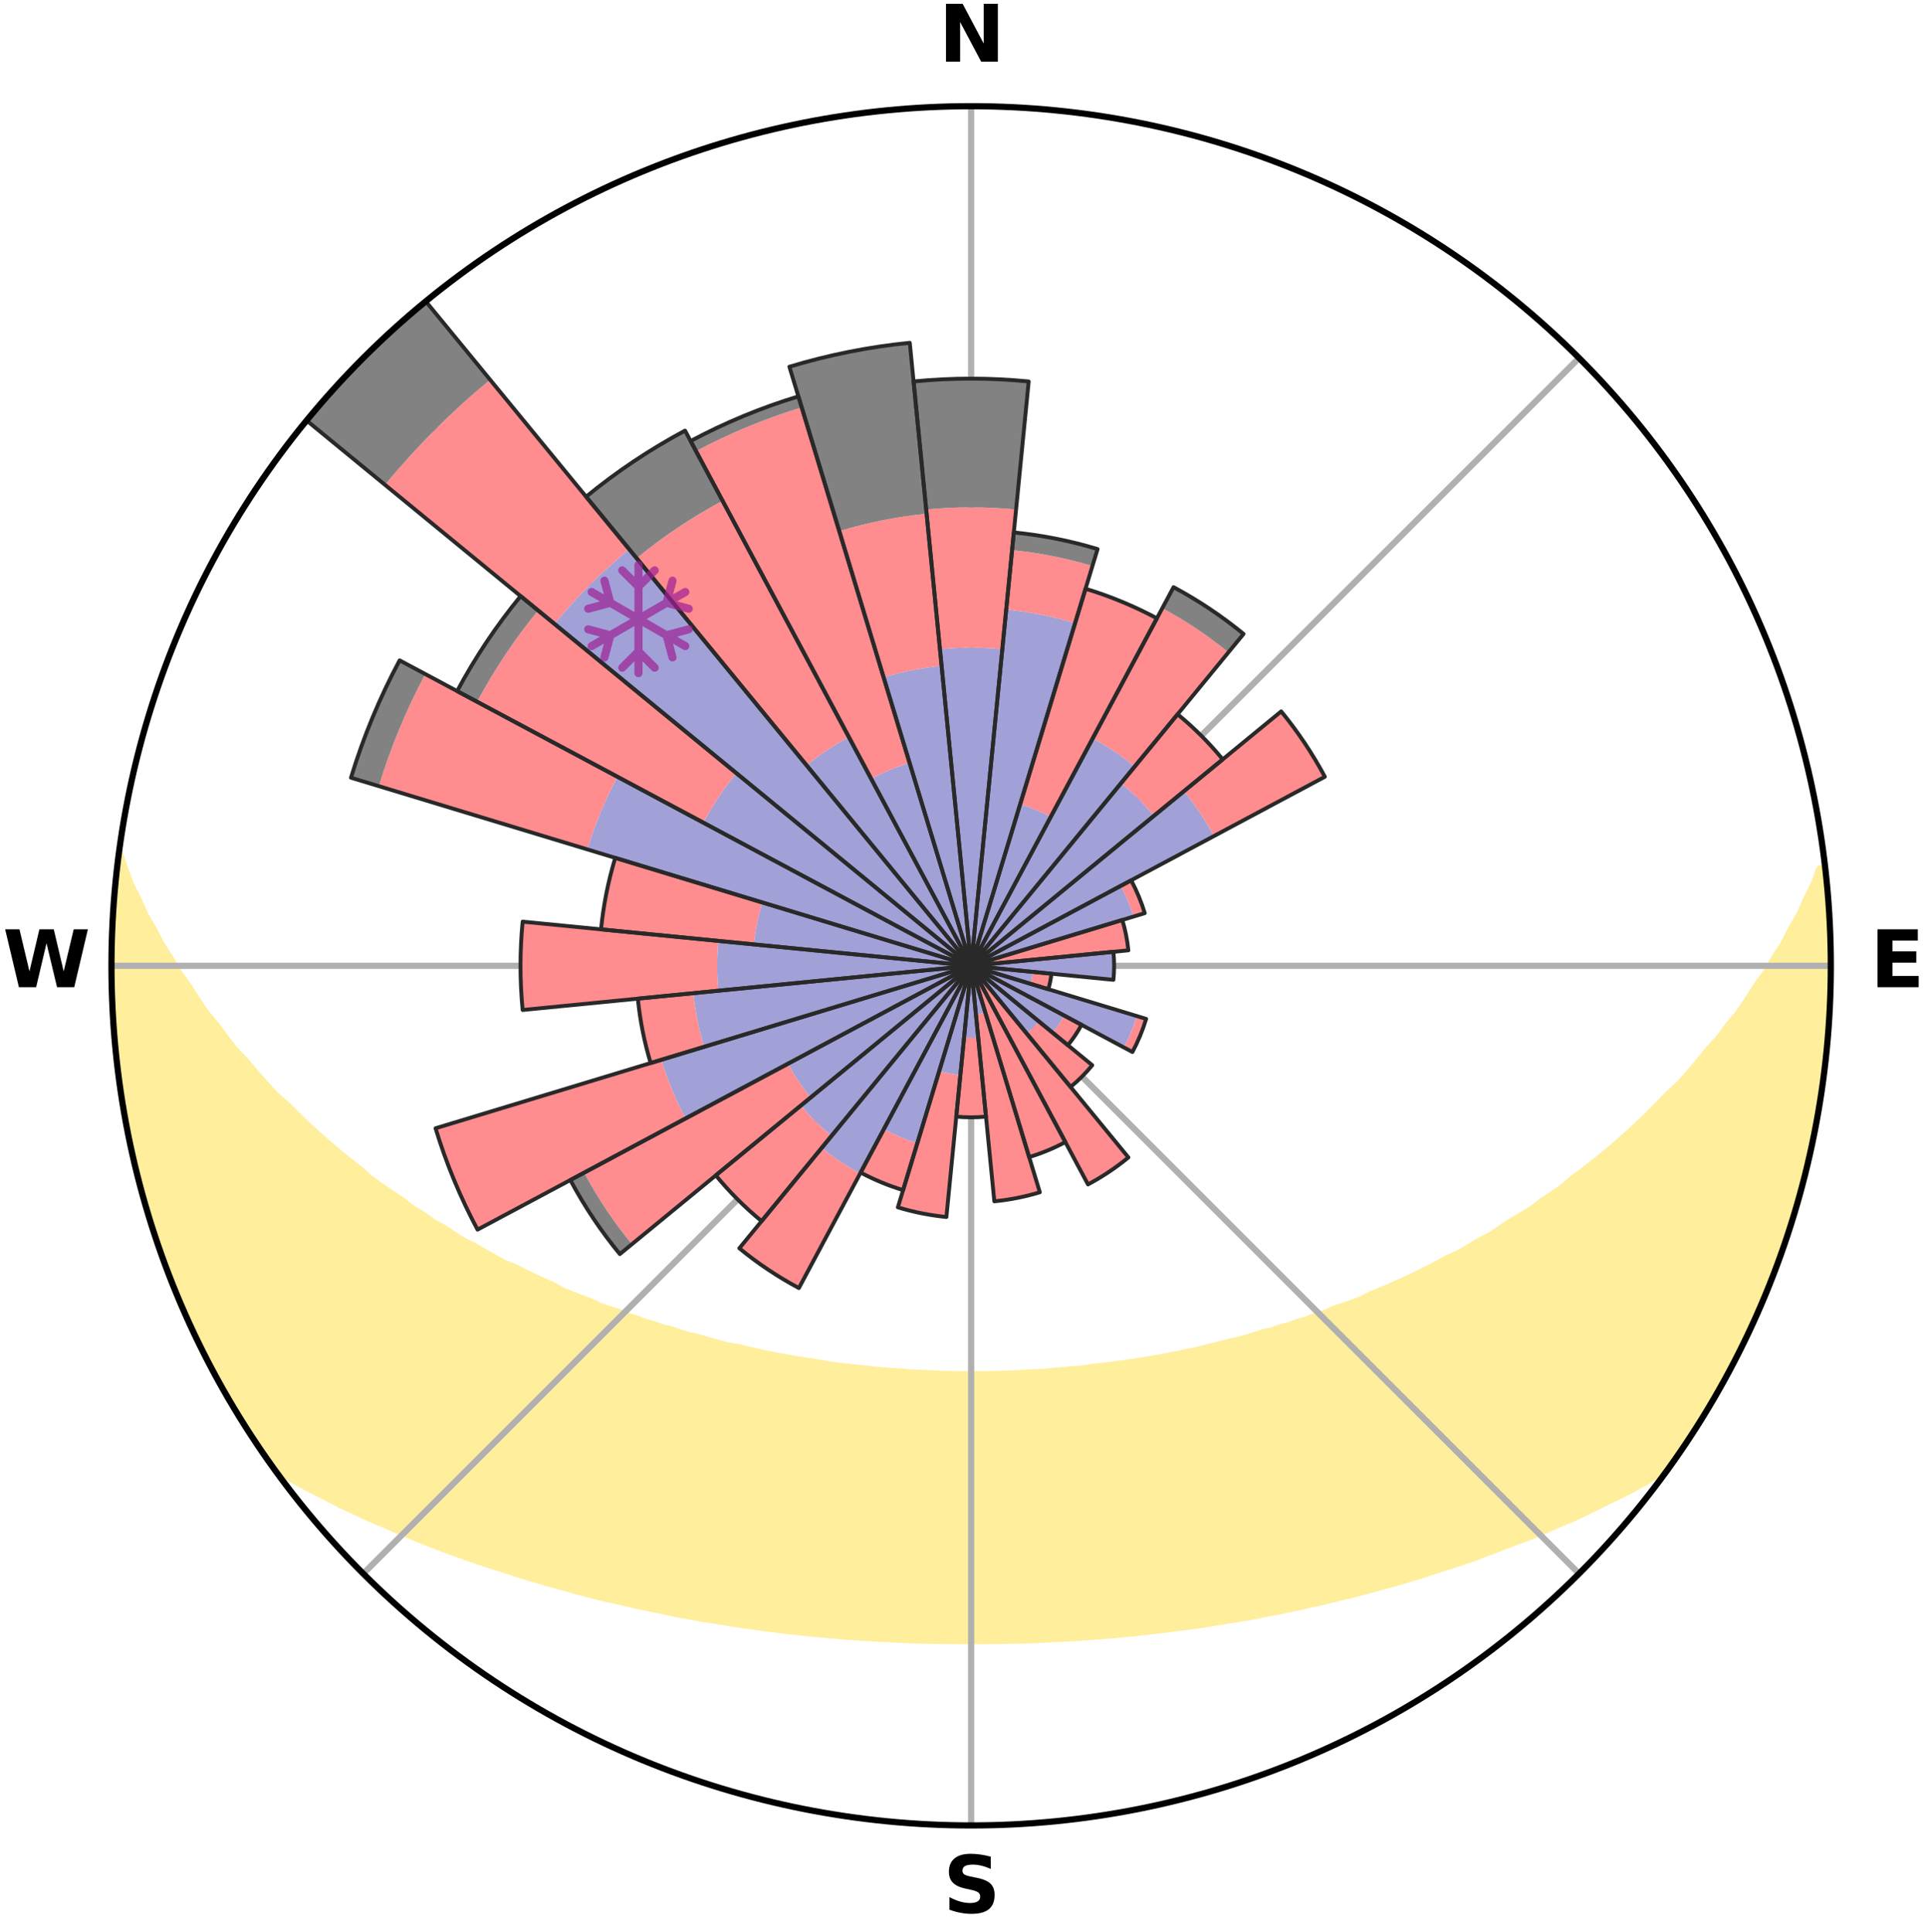 <?xml version="1.0" encoding="utf-8" standalone="no"?>
<!DOCTYPE svg PUBLIC "-//W3C//DTD SVG 1.1//EN"
  "http://www.w3.org/Graphics/SVG/1.1/DTD/svg11.dtd">
<svg xmlns:xlink="http://www.w3.org/1999/xlink" width="248.41pt" height="249.158pt" viewBox="0 0 248.41 249.158" xmlns="http://www.w3.org/2000/svg" version="1.1">
 <title>Ski Rose for Hochoetz</title>
 <defs>
  <style type="text/css">*{stroke-linejoin: round; stroke-linecap: butt}</style>
 </defs>
 <g id="figure_1">
  <g id="patch_1">
   <path d="M 0 249.158 
L 248.41 249.158 
L 248.41 0 
L 0 0 
z
" style="fill: #ffffff"/>
  </g>
  <g id="axes_1">
   <g id="patch_2">
    <path d="M 236.135 124.579 
C 236.135 110.018 233.267 95.599 227.695 82.147 
C 222.122 68.695 213.955 56.471 203.659 46.175 
C 193.363 35.879 181.139 27.711 167.687 22.139 
C 154.235 16.567 139.815 13.699 125.255 13.699 
C 110.694 13.699 96.275 16.567 82.823 22.139 
C 69.371 27.711 57.147 35.879 46.851 46.175 
C 36.555 56.471 28.387 68.695 22.815 82.147 
C 17.243 95.599 14.375 110.018 14.375 124.579 
C 14.375 139.14 17.243 153.559 22.815 167.011 
C 28.387 180.463 36.555 192.687 46.851 202.983 
C 57.147 213.279 69.371 221.447 82.823 227.019 
C 96.275 232.591 110.694 235.459 125.255 235.459 
C 139.815 235.459 154.235 232.591 167.687 227.019 
C 181.139 221.447 193.363 213.279 203.659 202.983 
C 213.955 192.687 222.122 180.463 227.695 167.011 
C 233.267 153.559 236.135 139.14 236.135 124.579 
M 125.255 124.579 
C 125.255 124.579 125.255 124.579 125.255 124.579 
C 125.255 124.579 125.255 124.579 125.255 124.579 
C 125.255 124.579 125.255 124.579 125.255 124.579 
C 125.255 124.579 125.255 124.579 125.255 124.579 
C 125.255 124.579 125.255 124.579 125.255 124.579 
C 125.255 124.579 125.255 124.579 125.255 124.579 
C 125.255 124.579 125.255 124.579 125.255 124.579 
C 125.255 124.579 125.255 124.579 125.255 124.579 
C 125.255 124.579 125.255 124.579 125.255 124.579 
C 125.255 124.579 125.255 124.579 125.255 124.579 
C 125.255 124.579 125.255 124.579 125.255 124.579 
C 125.255 124.579 125.255 124.579 125.255 124.579 
C 125.255 124.579 125.255 124.579 125.255 124.579 
C 125.255 124.579 125.255 124.579 125.255 124.579 
C 125.255 124.579 125.255 124.579 125.255 124.579 
C 125.255 124.579 125.255 124.579 125.255 124.579 
z
" style="fill: #ffffff"/>
   </g>
   <g id="PolyCollection_1">
    <defs>
     <path id="ma01a588bff" d="M 235.288 -137.116 
L 234.745 -137.054 
L 234.01 -135.051 
L 233.011 -133.06 
L 232.148 -131.117 
L 231.033 -129.197 
L 230.077 -127.324 
L 228.876 -125.483 
L 227.844 -123.684 
L 226.572 -121.926 
L 225.475 -120.203 
L 224.349 -118.518 
L 222.987 -116.887 
L 221.807 -115.282 
L 220.395 -113.739 
L 219.167 -112.215 
L 217.916 -110.731 
L 216.645 -109.286 
L 215.152 -107.918 
L 213.845 -106.555 
L 212.521 -105.233 
L 211.181 -103.95 
L 209.828 -102.707 
L 208.462 -101.504 
L 207.085 -100.34 
L 205.698 -99.215 
L 204.302 -98.13 
L 202.899 -97.084 
L 201.673 -96.008 
L 200.256 -95.035 
L 198.835 -94.101 
L 197.587 -93.128 
L 196.16 -92.266 
L 194.732 -91.44 
L 193.472 -90.567 
L 192.208 -89.725 
L 190.78 -89.002 
L 189.514 -88.223 
L 188.247 -87.474 
L 186.828 -86.847 
L 185.564 -86.158 
L 184.301 -85.497 
L 183.04 -84.864 
L 181.782 -84.259 
L 180.527 -83.68 
L 179.277 -83.127 
L 178.031 -82.599 
L 176.791 -82.096 
L 175.678 -81.514 
L 174.447 -81.058 
L 173.223 -80.624 
L 172.007 -80.213 
L 170.905 -79.719 
L 169.703 -79.349 
L 168.608 -78.895 
L 167.42 -78.564 
L 166.333 -78.148 
L 165.162 -77.854 
L 164.085 -77.474 
L 162.932 -77.213 
L 161.866 -76.867 
L 160.804 -76.537 
L 159.747 -76.223 
L 158.628 -76.021 
L 157.583 -75.736 
L 156.544 -75.465 
L 155.509 -75.209 
L 154.48 -74.965 
L 153.456 -74.735 
L 152.437 -74.516 
L 151.423 -74.31 
L 150.415 -74.115 
L 149.413 -73.931 
L 148.415 -73.758 
L 147.423 -73.595 
L 146.437 -73.441 
L 145.455 -73.297 
L 144.479 -73.161 
L 143.508 -73.034 
L 142.541 -72.915 
L 141.58 -72.803 
L 140.623 -72.699 
L 139.684 -72.548 
L 138.734 -72.46 
L 137.787 -72.379 
L 136.844 -72.303 
L 135.905 -72.234 
L 134.975 -72.133 
L 134.041 -72.077 
L 133.109 -72.027 
L 132.18 -71.981 
L 131.255 -71.917 
L 130.329 -71.885 
L 129.404 -71.856 
L 128.481 -71.832 
L 127.559 -71.804 
L 126.637 -71.793 
L 125.716 -71.785 
L 124.794 -71.785 
L 123.873 -71.793 
L 122.951 -71.814 
L 122.029 -71.834 
L 121.106 -71.859 
L 120.183 -71.907 
L 119.258 -71.944 
L 118.331 -71.985 
L 117.402 -72.032 
L 116.475 -72.116 
L 115.542 -72.175 
L 114.606 -72.24 
L 113.667 -72.311 
L 112.725 -72.387 
L 111.791 -72.518 
L 110.843 -72.61 
L 109.89 -72.708 
L 108.933 -72.814 
L 107.972 -72.926 
L 107.006 -73.046 
L 106.06 -73.241 
L 105.087 -73.38 
L 104.109 -73.527 
L 103.125 -73.684 
L 102.136 -73.85 
L 101.143 -74.027 
L 100.143 -74.213 
L 99.139 -74.411 
L 98.129 -74.619 
L 97.114 -74.84 
L 96.093 -75.073 
L 95.068 -75.318 
L 93.977 -75.483 
L 92.938 -75.754 
L 91.895 -76.04 
L 90.846 -76.34 
L 89.793 -76.655 
L 88.659 -76.886 
L 87.594 -77.233 
L 86.525 -77.596 
L 85.365 -77.874 
L 84.286 -78.272 
L 83.109 -78.585 
L 82.021 -79.02 
L 80.828 -79.37 
L 79.732 -79.844 
L 78.526 -80.235 
L 77.311 -80.646 
L 76.205 -81.183 
L 74.979 -81.639 
L 73.746 -82.118 
L 72.507 -82.621 
L 71.393 -83.25 
L 70.147 -83.802 
L 68.898 -84.38 
L 67.644 -84.984 
L 66.388 -85.616 
L 64.982 -86.181 
L 63.719 -86.87 
L 62.456 -87.588 
L 61.193 -88.335 
L 59.771 -89.024 
L 58.508 -89.833 
L 57.248 -90.672 
L 55.823 -91.462 
L 54.57 -92.366 
L 53.147 -93.225 
L 51.903 -94.196 
L 50.486 -95.127 
L 49.074 -96.096 
L 47.666 -97.103 
L 46.452 -98.212 
L 45.06 -99.294 
L 43.677 -100.415 
L 42.303 -101.575 
L 40.941 -102.774 
L 39.592 -104.013 
L 38.256 -105.292 
L 36.936 -106.61 
L 35.43 -107.931 
L 34.143 -109.332 
L 32.875 -110.773 
L 31.627 -112.253 
L 30.196 -113.748 
L 28.993 -115.31 
L 27.815 -116.91 
L 26.456 -118.536 
L 25.332 -120.216 
L 24.237 -121.934 
L 22.967 -123.686 
L 21.937 -125.481 
L 20.738 -127.316 
L 19.782 -129.184 
L 18.666 -131.098 
L 17.8 -133.036 
L 16.795 -135.023 
L 16.052 -137.021 
L 15.381 -139.044 
L 15.381 -139.044 
L 15.381 -139.044 
L 15.253 -137.112 
L 14.909 -135.204 
L 14.777 -133.274 
L 14.749 -131.338 
L 14.503 -129.415 
L 14.468 -127.48 
L 14.466 -125.546 
L 14.391 -123.612 
L 14.454 -121.678 
L 14.548 -119.745 
L 14.751 -117.82 
L 14.729 -115.88 
L 14.917 -113.955 
L 15.135 -112.033 
L 15.466 -110.125 
L 15.652 -108.199 
L 15.963 -106.29 
L 16.304 -104.386 
L 16.674 -102.488 
L 17.074 -100.596 
L 17.504 -98.71 
L 17.963 -96.832 
L 18.453 -94.96 
L 18.973 -93.097 
L 19.524 -91.242 
L 20.105 -89.396 
L 20.806 -87.592 
L 21.448 -85.767 
L 22.122 -83.954 
L 22.826 -82.152 
L 23.629 -80.391 
L 24.397 -78.616 
L 25.199 -76.855 
L 26.034 -75.109 
L 26.904 -73.381 
L 27.812 -71.672 
L 28.76 -69.985 
L 29.745 -68.32 
L 30.719 -66.647 
L 31.746 -65.007 
L 32.802 -63.386 
L 33.89 -61.786 
L 34.993 -60.196 
L 36.631 -59.001 
L 38.45 -57.971 
L 40.284 -56.99 
L 42.134 -56.06 
L 43.929 -55.121 
L 45.785 -54.27 
L 47.585 -53.408 
L 49.442 -52.636 
L 51.24 -51.845 
L 53.034 -51.087 
L 54.825 -50.362 
L 56.612 -49.668 
L 58.393 -49.005 
L 60.167 -48.371 
L 61.935 -47.766 
L 63.696 -47.189 
L 65.449 -46.638 
L 67.154 -46.061 
L 68.892 -45.561 
L 70.589 -45.04 
L 72.31 -44.588 
L 73.99 -44.109 
L 75.666 -43.658 
L 77.333 -43.223 
L 79.02 -42.859 
L 80.674 -42.472 
L 82.318 -42.099 
L 83.959 -41.751 
L 85.588 -41.417 
L 87.194 -41.063 
L 88.814 -40.771 
L 90.424 -40.49 
L 92.029 -40.232 
L 93.625 -39.982 
L 95.204 -39.717 
L 96.79 -39.505 
L 98.358 -39.273 
L 99.93 -39.083 
L 101.489 -38.882 
L 103.052 -38.726 
L 104.602 -38.554 
L 106.153 -38.416 
L 107.695 -38.272 
L 109.235 -38.142 
L 110.774 -38.048 
L 112.307 -37.943 
L 113.837 -37.852 
L 115.366 -37.783 
L 116.891 -37.717 
L 118.414 -37.663 
L 119.936 -37.622 
L 121.457 -37.603 
L 122.977 -37.585 
L 124.496 -37.577 
L 126.014 -37.577 
L 127.533 -37.584 
L 129.052 -37.602 
L 130.573 -37.632 
L 132.095 -37.662 
L 133.619 -37.715 
L 135.144 -37.781 
L 136.672 -37.86 
L 138.203 -37.941 
L 139.736 -38.045 
L 141.271 -38.162 
L 142.815 -38.269 
L 144.358 -38.412 
L 145.908 -38.551 
L 147.459 -38.722 
L 149.013 -38.909 
L 150.581 -39.078 
L 152.145 -39.295 
L 153.722 -39.5 
L 155.308 -39.712 
L 156.887 -39.976 
L 158.482 -40.226 
L 160.088 -40.484 
L 161.698 -40.765 
L 163.298 -41.1 
L 164.925 -41.41 
L 166.554 -41.745 
L 168.195 -42.091 
L 169.839 -42.465 
L 171.494 -42.851 
L 173.152 -43.265 
L 174.848 -43.65 
L 176.525 -44.101 
L 178.205 -44.581 
L 179.926 -45.032 
L 181.624 -45.553 
L 183.362 -46.052 
L 185.067 -46.63 
L 186.82 -47.181 
L 188.581 -47.758 
L 190.349 -48.363 
L 192.081 -49.046 
L 193.86 -49.709 
L 195.645 -50.403 
L 197.483 -51.079 
L 199.278 -51.836 
L 201.076 -52.627 
L 202.934 -53.399 
L 204.735 -54.261 
L 206.534 -55.16 
L 208.385 -56.052 
L 210.236 -56.982 
L 212.069 -57.964 
L 213.826 -59.04 
L 215.502 -60.206 
L 216.614 -61.79 
L 217.706 -63.387 
L 218.77 -65.003 
L 219.771 -66.659 
L 220.773 -68.315 
L 221.651 -70.041 
L 222.593 -71.729 
L 223.485 -73.444 
L 224.47 -75.112 
L 225.262 -76.878 
L 226.151 -78.598 
L 226.938 -80.366 
L 227.653 -82.164 
L 228.381 -83.957 
L 229.062 -85.767 
L 229.695 -87.595 
L 230.386 -89.403 
L 230.986 -91.242 
L 231.482 -93.113 
L 232.059 -94.96 
L 232.6 -96.818 
L 233.007 -98.71 
L 233.502 -100.581 
L 233.782 -102.499 
L 234.193 -104.389 
L 234.547 -106.29 
L 234.882 -108.195 
L 235.176 -110.108 
L 235.422 -112.027 
L 235.461 -113.967 
L 235.641 -115.891 
L 235.784 -117.819 
L 235.889 -119.749 
L 235.957 -121.68 
L 235.992 -123.613 
L 235.992 -125.545 
L 235.957 -127.478 
L 235.889 -129.409 
L 235.787 -131.34 
L 235.653 -133.268 
L 235.486 -135.193 
L 235.288 -137.116 
z
" style="stroke: #ffee9c"/>
    </defs>
    <g clip-path="url(#p2b26c92c79)">
     <use xlink:href="#ma01a588bff" x="0" y="249.158" style="fill: #ffee9c; stroke: #ffee9c"/>
    </g>
   </g>
   <g id="matplotlib.axis_1">
    <g id="xtick_1">
     <g id="line2d_1">
      <path d="M 125.255 124.579 
L 125.255 13.699 
" clip-path="url(#p2b26c92c79)" style="fill: none; stroke: #b0b0b0; stroke-width: 0.8; stroke-linecap: square"/>
     </g>
     <g id="text_1">
      <!-- N -->
      <g transform="translate(121.07 7.958) scale(0.1 -0.1)">
       <defs>
        <path id="DejaVuSans-Bold-4e" d="M 588 4666 
L 1931 4666 
L 3628 1466 
L 3628 4666 
L 4769 4666 
L 4769 0 
L 3425 0 
L 1728 3200 
L 1728 0 
L 588 0 
L 588 4666 
z
" transform="scale(0.016)"/>
       </defs>
       <use xlink:href="#DejaVuSans-Bold-4e"/>
      </g>
     </g>
    </g>
    <g id="xtick_2">
     <g id="line2d_2">
      <path d="M 125.255 124.579 
L 203.659 46.175 
" clip-path="url(#p2b26c92c79)" style="fill: none; stroke: #b0b0b0; stroke-width: 0.8; stroke-linecap: square"/>
     </g>
    </g>
    <g id="xtick_3">
     <g id="line2d_3">
      <path d="M 125.255 124.579 
L 236.135 124.579 
" clip-path="url(#p2b26c92c79)" style="fill: none; stroke: #b0b0b0; stroke-width: 0.8; stroke-linecap: square"/>
     </g>
     <g id="text_2">
      <!-- E -->
      <g transform="translate(241.219 127.338) scale(0.1 -0.1)">
       <defs>
        <path id="DejaVuSans-Bold-45" d="M 588 4666 
L 3834 4666 
L 3834 3756 
L 1791 3756 
L 1791 2888 
L 3713 2888 
L 3713 1978 
L 1791 1978 
L 1791 909 
L 3903 909 
L 3903 0 
L 588 0 
L 588 4666 
z
" transform="scale(0.016)"/>
       </defs>
       <use xlink:href="#DejaVuSans-Bold-45"/>
      </g>
     </g>
    </g>
    <g id="xtick_4">
     <g id="line2d_4">
      <path d="M 125.255 124.579 
L 203.659 202.983 
" clip-path="url(#p2b26c92c79)" style="fill: none; stroke: #b0b0b0; stroke-width: 0.8; stroke-linecap: square"/>
     </g>
    </g>
    <g id="xtick_5">
     <g id="line2d_5">
      <path d="M 125.255 124.579 
L 125.255 235.459 
" clip-path="url(#p2b26c92c79)" style="fill: none; stroke: #b0b0b0; stroke-width: 0.8; stroke-linecap: square"/>
     </g>
     <g id="text_3">
      <!-- S -->
      <g transform="translate(121.654 246.718) scale(0.1 -0.1)">
       <defs>
        <path id="DejaVuSans-Bold-53" d="M 3834 4519 
L 3834 3531 
Q 3450 3703 3084 3790 
Q 2719 3878 2394 3878 
Q 1963 3878 1756 3759 
Q 1550 3641 1550 3391 
Q 1550 3203 1689 3098 
Q 1828 2994 2194 2919 
L 2706 2816 
Q 3484 2659 3812 2340 
Q 4141 2022 4141 1434 
Q 4141 663 3683 286 
Q 3225 -91 2284 -91 
Q 1841 -91 1394 -6 
Q 947 78 500 244 
L 500 1259 
Q 947 1022 1364 901 
Q 1781 781 2169 781 
Q 2563 781 2772 912 
Q 2981 1044 2981 1288 
Q 2981 1506 2839 1625 
Q 2697 1744 2272 1838 
L 1806 1941 
Q 1106 2091 782 2419 
Q 459 2747 459 3303 
Q 459 4000 909 4375 
Q 1359 4750 2203 4750 
Q 2588 4750 2994 4692 
Q 3400 4634 3834 4519 
z
" transform="scale(0.016)"/>
       </defs>
       <use xlink:href="#DejaVuSans-Bold-53"/>
      </g>
     </g>
    </g>
    <g id="xtick_6">
     <g id="line2d_6">
      <path d="M 125.255 124.579 
L 46.851 202.983 
" clip-path="url(#p2b26c92c79)" style="fill: none; stroke: #b0b0b0; stroke-width: 0.8; stroke-linecap: square"/>
     </g>
    </g>
    <g id="xtick_7">
     <g id="line2d_7">
      <path d="M 125.255 124.579 
L 14.375 124.579 
" clip-path="url(#p2b26c92c79)" style="fill: none; stroke: #b0b0b0; stroke-width: 0.8; stroke-linecap: square"/>
     </g>
     <g id="text_4">
      <!-- W -->
      <g transform="translate(0.36 127.338) scale(0.1 -0.1)">
       <defs>
        <path id="DejaVuSans-Bold-57" d="M 191 4666 
L 1344 4666 
L 2150 1275 
L 2950 4666 
L 4109 4666 
L 4909 1275 
L 5716 4666 
L 6859 4666 
L 5759 0 
L 4372 0 
L 3525 3547 
L 2688 0 
L 1300 0 
L 191 4666 
z
" transform="scale(0.016)"/>
       </defs>
       <use xlink:href="#DejaVuSans-Bold-57"/>
      </g>
     </g>
    </g>
    <g id="xtick_8">
     <g id="line2d_8">
      <path d="M 125.255 124.579 
L 46.851 46.175 
" clip-path="url(#p2b26c92c79)" style="fill: none; stroke: #b0b0b0; stroke-width: 0.8; stroke-linecap: square"/>
     </g>
    </g>
   </g>
   <g id="matplotlib.axis_2"/>
   <g id="patch_3">
    <path d="M 125.255 124.579 
C 125.255 124.579 125.255 124.579 125.255 124.579 
C 125.255 124.579 125.255 124.579 125.255 124.579 
L 125.255 124.579 
C 125.255 124.579 125.255 124.579 125.255 124.579 
C 125.255 124.579 125.255 124.579 125.255 124.579 
z
" clip-path="url(#p2b26c92c79)" style="fill: #d9d9d9"/>
   </g>
   <g id="patch_4">
    <path d="M 125.255 124.579 
C 125.255 124.579 125.255 124.579 125.255 124.579 
C 125.255 124.579 125.255 124.579 125.255 124.579 
L 125.255 124.579 
C 125.255 124.579 125.255 124.579 125.255 124.579 
C 125.255 124.579 125.255 124.579 125.255 124.579 
z
" clip-path="url(#p2b26c92c79)" style="fill: #d9d9d9"/>
   </g>
   <g id="patch_5">
    <path d="M 125.255 124.579 
C 125.255 124.579 125.255 124.579 125.255 124.579 
C 125.255 124.579 125.255 124.579 125.255 124.579 
L 125.255 124.579 
C 125.255 124.579 125.255 124.579 125.255 124.579 
C 125.255 124.579 125.255 124.579 125.255 124.579 
z
" clip-path="url(#p2b26c92c79)" style="fill: #d9d9d9"/>
   </g>
   <g id="patch_6">
    <path d="M 125.255 124.579 
C 125.255 124.579 125.255 124.579 125.255 124.579 
C 125.255 124.579 125.255 124.579 125.255 124.579 
L 125.255 124.579 
C 125.255 124.579 125.255 124.579 125.255 124.579 
C 125.255 124.579 125.255 124.579 125.255 124.579 
z
" clip-path="url(#p2b26c92c79)" style="fill: #d9d9d9"/>
   </g>
   <g id="patch_7">
    <path d="M 125.255 124.579 
C 125.255 124.579 125.255 124.579 125.255 124.579 
C 125.255 124.579 125.255 124.579 125.255 124.579 
L 125.255 124.579 
C 125.255 124.579 125.255 124.579 125.255 124.579 
C 125.255 124.579 125.255 124.579 125.255 124.579 
z
" clip-path="url(#p2b26c92c79)" style="fill: #d9d9d9"/>
   </g>
   <g id="patch_8">
    <path d="M 125.255 124.579 
C 125.255 124.579 125.255 124.579 125.255 124.579 
C 125.255 124.579 125.255 124.579 125.255 124.579 
L 125.255 124.579 
C 125.255 124.579 125.255 124.579 125.255 124.579 
C 125.255 124.579 125.255 124.579 125.255 124.579 
z
" clip-path="url(#p2b26c92c79)" style="fill: #d9d9d9"/>
   </g>
   <g id="patch_9">
    <path d="M 125.255 124.579 
C 125.255 124.579 125.255 124.579 125.255 124.579 
C 125.255 124.579 125.255 124.579 125.255 124.579 
L 125.255 124.579 
C 125.255 124.579 125.255 124.579 125.255 124.579 
C 125.255 124.579 125.255 124.579 125.255 124.579 
z
" clip-path="url(#p2b26c92c79)" style="fill: #d9d9d9"/>
   </g>
   <g id="patch_10">
    <path d="M 125.255 124.579 
C 125.255 124.579 125.255 124.579 125.255 124.579 
C 125.255 124.579 125.255 124.579 125.255 124.579 
L 125.255 124.579 
C 125.255 124.579 125.255 124.579 125.255 124.579 
C 125.255 124.579 125.255 124.579 125.255 124.579 
z
" clip-path="url(#p2b26c92c79)" style="fill: #d9d9d9"/>
   </g>
   <g id="patch_11">
    <path d="M 125.255 124.579 
C 125.255 124.579 125.255 124.579 125.255 124.579 
C 125.255 124.579 125.255 124.579 125.255 124.579 
L 125.255 124.579 
C 125.255 124.579 125.255 124.579 125.255 124.579 
C 125.255 124.579 125.255 124.579 125.255 124.579 
z
" clip-path="url(#p2b26c92c79)" style="fill: #d9d9d9"/>
   </g>
   <g id="patch_12">
    <path d="M 125.255 124.579 
C 125.255 124.579 125.255 124.579 125.255 124.579 
C 125.255 124.579 125.255 124.579 125.255 124.579 
L 125.255 124.579 
C 125.255 124.579 125.255 124.579 125.255 124.579 
C 125.255 124.579 125.255 124.579 125.255 124.579 
z
" clip-path="url(#p2b26c92c79)" style="fill: #d9d9d9"/>
   </g>
   <g id="patch_13">
    <path d="M 125.255 124.579 
C 125.255 124.579 125.255 124.579 125.255 124.579 
C 125.255 124.579 125.255 124.579 125.255 124.579 
L 125.255 124.579 
C 125.255 124.579 125.255 124.579 125.255 124.579 
C 125.255 124.579 125.255 124.579 125.255 124.579 
z
" clip-path="url(#p2b26c92c79)" style="fill: #d9d9d9"/>
   </g>
   <g id="patch_14">
    <path d="M 125.255 124.579 
C 125.255 124.579 125.255 124.579 125.255 124.579 
C 125.255 124.579 125.255 124.579 125.255 124.579 
L 125.255 124.579 
C 125.255 124.579 125.255 124.579 125.255 124.579 
C 125.255 124.579 125.255 124.579 125.255 124.579 
z
" clip-path="url(#p2b26c92c79)" style="fill: #d9d9d9"/>
   </g>
   <g id="patch_15">
    <path d="M 125.255 124.579 
C 125.255 124.579 125.255 124.579 125.255 124.579 
C 125.255 124.579 125.255 124.579 125.255 124.579 
L 125.255 124.579 
C 125.255 124.579 125.255 124.579 125.255 124.579 
C 125.255 124.579 125.255 124.579 125.255 124.579 
z
" clip-path="url(#p2b26c92c79)" style="fill: #d9d9d9"/>
   </g>
   <g id="patch_16">
    <path d="M 125.255 124.579 
C 125.255 124.579 125.255 124.579 125.255 124.579 
C 125.255 124.579 125.255 124.579 125.255 124.579 
L 125.255 124.579 
C 125.255 124.579 125.255 124.579 125.255 124.579 
C 125.255 124.579 125.255 124.579 125.255 124.579 
z
" clip-path="url(#p2b26c92c79)" style="fill: #d9d9d9"/>
   </g>
   <g id="patch_17">
    <path d="M 125.255 124.579 
C 125.255 124.579 125.255 124.579 125.255 124.579 
C 125.255 124.579 125.255 124.579 125.255 124.579 
L 125.255 124.579 
C 125.255 124.579 125.255 124.579 125.255 124.579 
C 125.255 124.579 125.255 124.579 125.255 124.579 
z
" clip-path="url(#p2b26c92c79)" style="fill: #d9d9d9"/>
   </g>
   <g id="patch_18">
    <path d="M 125.255 124.579 
C 125.255 124.579 125.255 124.579 125.255 124.579 
C 125.255 124.579 125.255 124.579 125.255 124.579 
L 125.255 124.579 
C 125.255 124.579 125.255 124.579 125.255 124.579 
C 125.255 124.579 125.255 124.579 125.255 124.579 
z
" clip-path="url(#p2b26c92c79)" style="fill: #d9d9d9"/>
   </g>
   <g id="patch_19">
    <path d="M 125.255 124.579 
C 125.255 124.579 125.255 124.579 125.255 124.579 
C 125.255 124.579 125.255 124.579 125.255 124.579 
L 125.255 124.579 
C 125.255 124.579 125.255 124.579 125.255 124.579 
C 125.255 124.579 125.255 124.579 125.255 124.579 
z
" clip-path="url(#p2b26c92c79)" style="fill: #d9d9d9"/>
   </g>
   <g id="patch_20">
    <path d="M 125.255 124.579 
C 125.255 124.579 125.255 124.579 125.255 124.579 
C 125.255 124.579 125.255 124.579 125.255 124.579 
L 125.255 124.579 
C 125.255 124.579 125.255 124.579 125.255 124.579 
C 125.255 124.579 125.255 124.579 125.255 124.579 
z
" clip-path="url(#p2b26c92c79)" style="fill: #d9d9d9"/>
   </g>
   <g id="patch_21">
    <path d="M 125.255 124.579 
C 125.255 124.579 125.255 124.579 125.255 124.579 
C 125.255 124.579 125.255 124.579 125.255 124.579 
L 125.255 124.579 
C 125.255 124.579 125.255 124.579 125.255 124.579 
C 125.255 124.579 125.255 124.579 125.255 124.579 
z
" clip-path="url(#p2b26c92c79)" style="fill: #d9d9d9"/>
   </g>
   <g id="patch_22">
    <path d="M 125.255 124.579 
C 125.255 124.579 125.255 124.579 125.255 124.579 
C 125.255 124.579 125.255 124.579 125.255 124.579 
L 125.255 124.579 
C 125.255 124.579 125.255 124.579 125.255 124.579 
C 125.255 124.579 125.255 124.579 125.255 124.579 
z
" clip-path="url(#p2b26c92c79)" style="fill: #d9d9d9"/>
   </g>
   <g id="patch_23">
    <path d="M 125.255 124.579 
C 125.255 124.579 125.255 124.579 125.255 124.579 
C 125.255 124.579 125.255 124.579 125.255 124.579 
L 125.255 124.579 
C 125.255 124.579 125.255 124.579 125.255 124.579 
C 125.255 124.579 125.255 124.579 125.255 124.579 
z
" clip-path="url(#p2b26c92c79)" style="fill: #d9d9d9"/>
   </g>
   <g id="patch_24">
    <path d="M 125.255 124.579 
C 125.255 124.579 125.255 124.579 125.255 124.579 
C 125.255 124.579 125.255 124.579 125.255 124.579 
L 125.255 124.579 
C 125.255 124.579 125.255 124.579 125.255 124.579 
C 125.255 124.579 125.255 124.579 125.255 124.579 
z
" clip-path="url(#p2b26c92c79)" style="fill: #d9d9d9"/>
   </g>
   <g id="patch_25">
    <path d="M 125.255 124.579 
C 125.255 124.579 125.255 124.579 125.255 124.579 
C 125.255 124.579 125.255 124.579 125.255 124.579 
L 125.255 124.579 
C 125.255 124.579 125.255 124.579 125.255 124.579 
C 125.255 124.579 125.255 124.579 125.255 124.579 
z
" clip-path="url(#p2b26c92c79)" style="fill: #d9d9d9"/>
   </g>
   <g id="patch_26">
    <path d="M 125.255 124.579 
C 125.255 124.579 125.255 124.579 125.255 124.579 
C 125.255 124.579 125.255 124.579 125.255 124.579 
L 125.255 124.579 
C 125.255 124.579 125.255 124.579 125.255 124.579 
C 125.255 124.579 125.255 124.579 125.255 124.579 
z
" clip-path="url(#p2b26c92c79)" style="fill: #d9d9d9"/>
   </g>
   <g id="patch_27">
    <path d="M 125.255 124.579 
C 125.255 124.579 125.255 124.579 125.255 124.579 
C 125.255 124.579 125.255 124.579 125.255 124.579 
L 125.255 124.579 
C 125.255 124.579 125.255 124.579 125.255 124.579 
C 125.255 124.579 125.255 124.579 125.255 124.579 
z
" clip-path="url(#p2b26c92c79)" style="fill: #d9d9d9"/>
   </g>
   <g id="patch_28">
    <path d="M 125.255 124.579 
C 125.255 124.579 125.255 124.579 125.255 124.579 
C 125.255 124.579 125.255 124.579 125.255 124.579 
L 125.255 124.579 
C 125.255 124.579 125.255 124.579 125.255 124.579 
C 125.255 124.579 125.255 124.579 125.255 124.579 
z
" clip-path="url(#p2b26c92c79)" style="fill: #d9d9d9"/>
   </g>
   <g id="patch_29">
    <path d="M 125.255 124.579 
C 125.255 124.579 125.255 124.579 125.255 124.579 
C 125.255 124.579 125.255 124.579 125.255 124.579 
L 125.255 124.579 
C 125.255 124.579 125.255 124.579 125.255 124.579 
C 125.255 124.579 125.255 124.579 125.255 124.579 
z
" clip-path="url(#p2b26c92c79)" style="fill: #d9d9d9"/>
   </g>
   <g id="patch_30">
    <path d="M 125.255 124.579 
C 125.255 124.579 125.255 124.579 125.255 124.579 
C 125.255 124.579 125.255 124.579 125.255 124.579 
L 125.255 124.579 
C 125.255 124.579 125.255 124.579 125.255 124.579 
C 125.255 124.579 125.255 124.579 125.255 124.579 
z
" clip-path="url(#p2b26c92c79)" style="fill: #d9d9d9"/>
   </g>
   <g id="patch_31">
    <path d="M 125.255 124.579 
C 125.255 124.579 125.255 124.579 125.255 124.579 
C 125.255 124.579 125.255 124.579 125.255 124.579 
L 125.255 124.579 
C 125.255 124.579 125.255 124.579 125.255 124.579 
C 125.255 124.579 125.255 124.579 125.255 124.579 
z
" clip-path="url(#p2b26c92c79)" style="fill: #d9d9d9"/>
   </g>
   <g id="patch_32">
    <path d="M 125.255 124.579 
C 125.255 124.579 125.255 124.579 125.255 124.579 
C 125.255 124.579 125.255 124.579 125.255 124.579 
L 125.255 124.579 
C 125.255 124.579 125.255 124.579 125.255 124.579 
C 125.255 124.579 125.255 124.579 125.255 124.579 
z
" clip-path="url(#p2b26c92c79)" style="fill: #d9d9d9"/>
   </g>
   <g id="patch_33">
    <path d="M 125.255 124.579 
C 125.255 124.579 125.255 124.579 125.255 124.579 
C 125.255 124.579 125.255 124.579 125.255 124.579 
L 125.255 124.579 
C 125.255 124.579 125.255 124.579 125.255 124.579 
C 125.255 124.579 125.255 124.579 125.255 124.579 
z
" clip-path="url(#p2b26c92c79)" style="fill: #d9d9d9"/>
   </g>
   <g id="patch_34">
    <path d="M 125.255 124.579 
C 125.255 124.579 125.255 124.579 125.255 124.579 
C 125.255 124.579 125.255 124.579 125.255 124.579 
L 125.255 124.579 
C 125.255 124.579 125.255 124.579 125.255 124.579 
C 125.255 124.579 125.255 124.579 125.255 124.579 
z
" clip-path="url(#p2b26c92c79)" style="fill: #d9d9d9"/>
   </g>
   <g id="patch_35">
    <path d="M 125.255 124.579 
C 125.255 124.579 125.255 124.579 125.255 124.579 
C 125.255 124.579 125.255 124.579 125.255 124.579 
L 129.278 83.731 
C 127.941 83.599 126.598 83.534 125.255 83.534 
C 123.911 83.534 122.569 83.599 121.232 83.731 
z
" clip-path="url(#p2b26c92c79)" style="fill: #a1a1d8"/>
   </g>
   <g id="patch_36">
    <path d="M 125.255 124.579 
C 125.255 124.579 125.255 124.579 125.255 124.579 
C 125.255 124.579 125.255 124.579 125.255 124.579 
L 138.661 80.384 
C 137.215 79.945 135.748 79.577 134.265 79.282 
C 132.782 78.987 131.286 78.766 129.782 78.617 
z
" clip-path="url(#p2b26c92c79)" style="fill: #a1a1d8"/>
   </g>
   <g id="patch_37">
    <path d="M 125.255 124.579 
C 125.255 124.579 125.255 124.579 125.255 124.579 
C 125.255 124.579 125.255 124.579 125.255 124.579 
L 135.526 105.364 
C 134.897 105.027 134.252 104.722 133.593 104.449 
C 132.934 104.176 132.262 103.936 131.58 103.729 
z
" clip-path="url(#p2b26c92c79)" style="fill: #a1a1d8"/>
   </g>
   <g id="patch_38">
    <path d="M 125.255 124.579 
C 125.255 124.579 125.255 124.579 125.255 124.579 
C 125.255 124.579 125.255 124.579 125.255 124.579 
L 146.355 98.869 
C 145.513 98.178 144.638 97.529 143.733 96.924 
C 142.828 96.32 141.894 95.76 140.934 95.246 
z
" clip-path="url(#p2b26c92c79)" style="fill: #a1a1d8"/>
   </g>
   <g id="patch_39">
    <path d="M 125.255 124.579 
C 125.255 124.579 125.255 124.579 125.255 124.579 
C 125.255 124.579 125.255 124.579 125.255 124.579 
L 148.823 105.237 
C 148.19 104.466 147.52 103.726 146.814 103.02 
C 146.108 102.314 145.368 101.644 144.597 101.011 
z
" clip-path="url(#p2b26c92c79)" style="fill: #a1a1d8"/>
   </g>
   <g id="patch_40">
    <path d="M 125.255 124.579 
C 125.255 124.579 125.255 124.579 125.255 124.579 
C 125.255 124.579 125.255 124.579 125.255 124.579 
L 156.57 107.841 
C 156.022 106.816 155.424 105.818 154.778 104.852 
C 154.133 103.886 153.44 102.952 152.703 102.053 
z
" clip-path="url(#p2b26c92c79)" style="fill: #a1a1d8"/>
   </g>
   <g id="patch_41">
    <path d="M 125.255 124.579 
C 125.255 124.579 125.255 124.579 125.255 124.579 
C 125.255 124.579 125.255 124.579 125.255 124.579 
L 146.202 118.225 
C 145.994 117.539 145.752 116.864 145.478 116.202 
C 145.204 115.54 144.897 114.892 144.56 114.26 
z
" clip-path="url(#p2b26c92c79)" style="fill: #a1a1d8"/>
   </g>
   <g id="patch_42">
    <path d="M 125.255 124.579 
C 125.255 124.579 125.255 124.579 125.255 124.579 
C 125.255 124.579 125.255 124.579 125.255 124.579 
L 125.255 124.579 
C 125.255 124.579 125.255 124.579 125.255 124.579 
C 125.255 124.579 125.255 124.579 125.255 124.579 
z
" clip-path="url(#p2b26c92c79)" style="fill: #a1a1d8"/>
   </g>
   <g id="patch_43">
    <path d="M 125.255 124.579 
C 125.255 124.579 125.255 124.579 125.255 124.579 
C 125.255 124.579 125.255 124.579 125.255 124.579 
L 143.606 126.387 
C 143.665 125.786 143.695 125.183 143.695 124.579 
C 143.695 123.975 143.665 123.372 143.606 122.772 
z
" clip-path="url(#p2b26c92c79)" style="fill: #a1a1d8"/>
   </g>
   <g id="patch_44">
    <path d="M 125.255 124.579 
C 125.255 124.579 125.255 124.579 125.255 124.579 
C 125.255 124.579 125.255 124.579 125.255 124.579 
L 132.912 126.902 
C 132.988 126.651 133.052 126.397 133.103 126.14 
C 133.154 125.883 133.193 125.624 133.218 125.363 
z
" clip-path="url(#p2b26c92c79)" style="fill: #a1a1d8"/>
   </g>
   <g id="patch_45">
    <path d="M 125.255 124.579 
C 125.255 124.579 125.255 124.579 125.255 124.579 
C 125.255 124.579 125.255 124.579 125.255 124.579 
L 144.956 135.109 
C 145.3 134.465 145.613 133.803 145.893 133.128 
C 146.173 132.452 146.419 131.763 146.632 131.064 
z
" clip-path="url(#p2b26c92c79)" style="fill: #a1a1d8"/>
   </g>
   <g id="patch_46">
    <path d="M 125.255 124.579 
C 125.255 124.579 125.255 124.579 125.255 124.579 
C 125.255 124.579 125.255 124.579 125.255 124.579 
L 135.782 133.219 
C 136.065 132.874 136.331 132.516 136.579 132.145 
C 136.826 131.775 137.056 131.392 137.266 130.999 
z
" clip-path="url(#p2b26c92c79)" style="fill: #a1a1d8"/>
   </g>
   <g id="patch_47">
    <path d="M 125.255 124.579 
C 125.255 124.579 125.255 124.579 125.255 124.579 
C 125.255 124.579 125.255 124.579 125.255 124.579 
L 132.434 133.327 
C 132.72 133.092 132.995 132.843 133.257 132.581 
C 133.519 132.319 133.768 132.045 134.003 131.758 
z
" clip-path="url(#p2b26c92c79)" style="fill: #a1a1d8"/>
   </g>
   <g id="patch_48">
    <path d="M 125.255 124.579 
C 125.255 124.579 125.255 124.579 125.255 124.579 
C 125.255 124.579 125.255 124.579 125.255 124.579 
L 125.255 124.579 
C 125.255 124.579 125.255 124.579 125.255 124.579 
C 125.255 124.579 125.255 124.579 125.255 124.579 
z
" clip-path="url(#p2b26c92c79)" style="fill: #a1a1d8"/>
   </g>
   <g id="patch_49">
    <path d="M 125.255 124.579 
C 125.255 124.579 125.255 124.579 125.255 124.579 
C 125.255 124.579 125.255 124.579 125.255 124.579 
L 125.255 124.579 
C 125.255 124.579 125.255 124.579 125.255 124.579 
C 125.255 124.579 125.255 124.579 125.255 124.579 
z
" clip-path="url(#p2b26c92c79)" style="fill: #a1a1d8"/>
   </g>
   <g id="patch_50">
    <path d="M 125.255 124.579 
C 125.255 124.579 125.255 124.579 125.255 124.579 
C 125.255 124.579 125.255 124.579 125.255 124.579 
L 125.873 130.853 
C 126.078 130.833 126.282 130.803 126.485 130.762 
C 126.687 130.722 126.887 130.672 127.085 130.612 
z
" clip-path="url(#p2b26c92c79)" style="fill: #a1a1d8"/>
   </g>
   <g id="patch_51">
    <path d="M 125.255 124.579 
C 125.255 124.579 125.255 124.579 125.255 124.579 
C 125.255 124.579 125.255 124.579 125.255 124.579 
L 124.345 133.814 
C 124.648 133.844 124.951 133.859 125.255 133.859 
C 125.559 133.859 125.862 133.844 126.164 133.814 
z
" clip-path="url(#p2b26c92c79)" style="fill: #a1a1d8"/>
   </g>
   <g id="patch_52">
    <path d="M 125.255 124.579 
C 125.255 124.579 125.255 124.579 125.255 124.579 
C 125.255 124.579 125.255 124.579 125.255 124.579 
L 121.14 138.144 
C 121.584 138.278 122.034 138.391 122.489 138.482 
C 122.944 138.572 123.404 138.64 123.865 138.686 
z
" clip-path="url(#p2b26c92c79)" style="fill: #a1a1d8"/>
   </g>
   <g id="patch_53">
    <path d="M 125.255 124.579 
C 125.255 124.579 125.255 124.579 125.255 124.579 
C 125.255 124.579 125.255 124.579 125.255 124.579 
L 113.982 145.669 
C 114.672 146.038 115.38 146.373 116.103 146.673 
C 116.826 146.972 117.564 147.236 118.313 147.463 
z
" clip-path="url(#p2b26c92c79)" style="fill: #a1a1d8"/>
   </g>
   <g id="patch_54">
    <path d="M 125.255 124.579 
C 125.255 124.579 125.255 124.579 125.255 124.579 
C 125.255 124.579 125.255 124.579 125.255 124.579 
L 105.982 148.063 
C 106.75 148.694 107.55 149.287 108.376 149.839 
C 109.203 150.392 110.057 150.903 110.934 151.372 
z
" clip-path="url(#p2b26c92c79)" style="fill: #a1a1d8"/>
   </g>
   <g id="patch_55">
    <path d="M 125.255 124.579 
C 125.255 124.579 125.255 124.579 125.255 124.579 
C 125.255 124.579 125.255 124.579 125.255 124.579 
L 103.31 142.589 
C 103.899 143.307 104.524 143.996 105.181 144.653 
C 105.838 145.31 106.527 145.935 107.245 146.524 
z
" clip-path="url(#p2b26c92c79)" style="fill: #a1a1d8"/>
   </g>
   <g id="patch_56">
    <path d="M 125.255 124.579 
C 125.255 124.579 125.255 124.579 125.255 124.579 
C 125.255 124.579 125.255 124.579 125.255 124.579 
L 101.63 137.207 
C 102.043 137.98 102.494 138.733 102.981 139.462 
C 103.468 140.191 103.991 140.896 104.547 141.573 
z
" clip-path="url(#p2b26c92c79)" style="fill: #a1a1d8"/>
   </g>
   <g id="patch_57">
    <path d="M 125.255 124.579 
C 125.255 124.579 125.255 124.579 125.255 124.579 
C 125.255 124.579 125.255 124.579 125.255 124.579 
L 85.288 136.703 
C 85.685 138.011 86.145 139.299 86.669 140.562 
C 87.192 141.825 87.777 143.062 88.421 144.267 
z
" clip-path="url(#p2b26c92c79)" style="fill: #a1a1d8"/>
   </g>
   <g id="patch_58">
    <path d="M 125.255 124.579 
C 125.255 124.579 125.255 124.579 125.255 124.579 
C 125.255 124.579 125.255 124.579 125.255 124.579 
L 89.427 128.108 
C 89.542 129.281 89.715 130.447 89.945 131.603 
C 90.175 132.758 90.461 133.902 90.803 135.03 
z
" clip-path="url(#p2b26c92c79)" style="fill: #a1a1d8"/>
   </g>
   <g id="patch_59">
    <path d="M 125.255 124.579 
C 125.255 124.579 125.255 124.579 125.255 124.579 
C 125.255 124.579 125.255 124.579 125.255 124.579 
L 92.654 121.368 
C 92.549 122.435 92.497 123.507 92.497 124.579 
C 92.497 125.651 92.549 126.723 92.654 127.79 
z
" clip-path="url(#p2b26c92c79)" style="fill: #a1a1d8"/>
   </g>
   <g id="patch_60">
    <path d="M 125.255 124.579 
C 125.255 124.579 125.255 124.579 125.255 124.579 
C 125.255 124.579 125.255 124.579 125.255 124.579 
L 98.312 116.406 
C 98.045 117.288 97.821 118.183 97.641 119.086 
C 97.461 119.99 97.326 120.902 97.236 121.819 
z
" clip-path="url(#p2b26c92c79)" style="fill: #a1a1d8"/>
   </g>
   <g id="patch_61">
    <path d="M 125.255 124.579 
C 125.255 124.579 125.255 124.579 125.255 124.579 
C 125.255 124.579 125.255 124.579 125.255 124.579 
L 79.632 100.193 
C 78.834 101.686 78.109 103.218 77.461 104.782 
C 76.813 106.347 76.242 107.942 75.751 109.562 
z
" clip-path="url(#p2b26c92c79)" style="fill: #a1a1d8"/>
   </g>
   <g id="patch_62">
    <path d="M 125.255 124.579 
C 125.255 124.579 125.255 124.579 125.255 124.579 
C 125.255 124.579 125.255 124.579 125.255 124.579 
L 94.973 99.727 
C 94.16 100.719 93.395 101.749 92.683 102.815 
C 91.971 103.881 91.311 104.982 90.707 106.113 
z
" clip-path="url(#p2b26c92c79)" style="fill: #a1a1d8"/>
   </g>
   <g id="patch_63">
    <path d="M 125.255 124.579 
C 125.255 124.579 125.255 124.579 125.255 124.579 
C 125.255 124.579 125.255 124.579 125.255 124.579 
L 81.15 70.837 
C 79.391 72.281 77.704 73.81 76.095 75.419 
C 74.486 77.028 72.957 78.715 71.513 80.474 
z
" clip-path="url(#p2b26c92c79)" style="fill: #a1a1d8"/>
   </g>
   <g id="patch_64">
    <path d="M 125.255 124.579 
C 125.255 124.579 125.255 124.579 125.255 124.579 
C 125.255 124.579 125.255 124.579 125.255 124.579 
L 109.483 95.071 
C 108.517 95.587 107.577 96.151 106.666 96.759 
C 105.756 97.368 104.876 98.02 104.029 98.715 
z
" clip-path="url(#p2b26c92c79)" style="fill: #a1a1d8"/>
   </g>
   <g id="patch_65">
    <path d="M 125.255 124.579 
C 125.255 124.579 125.255 124.579 125.255 124.579 
C 125.255 124.579 125.255 124.579 125.255 124.579 
L 117.313 98.398 
C 116.456 98.658 115.612 98.96 114.785 99.302 
C 113.958 99.645 113.148 100.028 112.358 100.45 
z
" clip-path="url(#p2b26c92c79)" style="fill: #a1a1d8"/>
   </g>
   <g id="patch_66">
    <path d="M 125.255 124.579 
C 125.255 124.579 125.255 124.579 125.255 124.579 
C 125.255 124.579 125.255 124.579 125.255 124.579 
L 121.443 85.875 
C 120.176 86 118.916 86.187 117.668 86.435 
C 116.419 86.684 115.184 86.993 113.965 87.363 
z
" clip-path="url(#p2b26c92c79)" style="fill: #a1a1d8"/>
   </g>
   <g id="patch_67">
    <path d="M 121.232 83.731 
C 122.569 83.599 123.911 83.534 125.255 83.534 
C 126.598 83.534 127.941 83.599 129.278 83.731 
L 131.052 65.724 
C 129.125 65.534 127.191 65.439 125.255 65.439 
C 123.319 65.439 121.385 65.534 119.458 65.724 
z
" clip-path="url(#p2b26c92c79)" style="fill: #ff8c8e"/>
   </g>
   <g id="patch_68">
    <path d="M 129.782 78.617 
C 131.286 78.766 132.782 78.987 134.265 79.282 
C 135.748 79.577 137.215 79.945 138.661 80.384 
L 140.897 73.014 
C 139.209 72.503 137.497 72.074 135.767 71.73 
C 134.037 71.386 132.292 71.127 130.536 70.954 
z
" clip-path="url(#p2b26c92c79)" style="fill: #ff8c8e"/>
   </g>
   <g id="patch_69">
    <path d="M 131.58 103.729 
C 132.262 103.936 132.934 104.176 133.593 104.449 
C 134.252 104.722 134.897 105.027 135.526 105.364 
L 149.215 79.753 
C 147.747 78.969 146.243 78.257 144.706 77.621 
C 143.169 76.984 141.601 76.423 140.009 75.94 
z
" clip-path="url(#p2b26c92c79)" style="fill: #ff8c8e"/>
   </g>
   <g id="patch_70">
    <path d="M 140.934 95.246 
C 141.894 95.76 142.828 96.32 143.733 96.924 
C 144.638 97.529 145.513 98.178 146.355 98.869 
L 158.436 84.147 
C 157.113 83.061 155.737 82.041 154.314 81.089 
C 152.89 80.138 151.421 79.258 149.911 78.451 
z
" clip-path="url(#p2b26c92c79)" style="fill: #ff8c8e"/>
   </g>
   <g id="patch_71">
    <path d="M 144.597 101.011 
C 145.368 101.644 146.108 102.314 146.814 103.02 
C 147.52 103.726 148.19 104.466 148.823 105.237 
L 157.703 97.95 
C 156.831 96.887 155.908 95.869 154.937 94.897 
C 153.965 93.926 152.946 93.003 151.884 92.131 
z
" clip-path="url(#p2b26c92c79)" style="fill: #ff8c8e"/>
   </g>
   <g id="patch_72">
    <path d="M 152.703 102.053 
C 153.44 102.952 154.133 103.886 154.778 104.852 
C 155.424 105.818 156.022 106.816 156.57 107.841 
L 170.878 100.193 
C 170.08 98.7 169.209 97.246 168.268 95.839 
C 167.327 94.431 166.318 93.07 165.244 91.761 
z
" clip-path="url(#p2b26c92c79)" style="fill: #ff8c8e"/>
   </g>
   <g id="patch_73">
    <path d="M 144.56 114.26 
C 144.897 114.892 145.204 115.54 145.478 116.202 
C 145.752 116.864 145.994 117.539 146.202 118.225 
L 147.648 117.786 
C 147.426 117.053 147.167 116.332 146.874 115.624 
C 146.581 114.916 146.254 114.224 145.892 113.548 
z
" clip-path="url(#p2b26c92c79)" style="fill: #ff8c8e"/>
   </g>
   <g id="patch_74">
    <path d="M 125.255 124.579 
C 125.255 124.579 125.255 124.579 125.255 124.579 
C 125.255 124.579 125.255 124.579 125.255 124.579 
L 145.531 122.582 
C 145.466 121.918 145.368 121.258 145.238 120.604 
C 145.108 119.95 144.945 119.303 144.752 118.665 
z
" clip-path="url(#p2b26c92c79)" style="fill: #ff8c8e"/>
   </g>
   <g id="patch_75">
    <path d="M 143.606 122.772 
C 143.665 123.372 143.695 123.975 143.695 124.579 
C 143.695 125.183 143.665 125.786 143.606 126.387 
L 143.606 126.387 
C 143.665 125.786 143.695 125.183 143.695 124.579 
C 143.695 123.975 143.665 123.372 143.606 122.772 
z
" clip-path="url(#p2b26c92c79)" style="fill: #ff8c8e"/>
   </g>
   <g id="patch_76">
    <path d="M 133.218 125.363 
C 133.193 125.624 133.154 125.883 133.103 126.14 
C 133.052 126.397 132.988 126.651 132.912 126.902 
L 135.209 127.598 
C 135.307 127.273 135.39 126.942 135.457 126.608 
C 135.523 126.274 135.573 125.937 135.606 125.599 
z
" clip-path="url(#p2b26c92c79)" style="fill: #ff8c8e"/>
   </g>
   <g id="patch_77">
    <path d="M 146.632 131.064 
C 146.419 131.763 146.173 132.452 145.893 133.128 
C 145.613 133.803 145.3 134.465 144.956 135.109 
L 146.058 135.699 
C 146.422 135.018 146.752 134.319 147.048 133.606 
C 147.343 132.893 147.604 132.165 147.828 131.426 
z
" clip-path="url(#p2b26c92c79)" style="fill: #ff8c8e"/>
   </g>
   <g id="patch_78">
    <path d="M 137.266 130.999 
C 137.056 131.392 136.826 131.775 136.579 132.145 
C 136.331 132.516 136.065 132.874 135.782 133.219 
L 137.732 134.819 
C 138.068 134.411 138.383 133.986 138.676 133.547 
C 138.97 133.108 139.241 132.654 139.49 132.188 
z
" clip-path="url(#p2b26c92c79)" style="fill: #ff8c8e"/>
   </g>
   <g id="patch_79">
    <path d="M 134.003 131.758 
C 133.768 132.045 133.519 132.319 133.257 132.581 
C 132.995 132.843 132.72 133.092 132.434 133.327 
L 138.077 140.202 
C 138.588 139.783 139.078 139.338 139.546 138.87 
C 140.014 138.403 140.459 137.912 140.878 137.401 
z
" clip-path="url(#p2b26c92c79)" style="fill: #ff8c8e"/>
   </g>
   <g id="patch_80">
    <path d="M 125.255 124.579 
C 125.255 124.579 125.255 124.579 125.255 124.579 
C 125.255 124.579 125.255 124.579 125.255 124.579 
L 140.327 152.777 
C 141.25 152.284 142.148 151.746 143.019 151.164 
C 143.889 150.583 144.73 149.959 145.539 149.295 
z
" clip-path="url(#p2b26c92c79)" style="fill: #ff8c8e"/>
   </g>
   <g id="patch_81">
    <path d="M 125.255 124.579 
C 125.255 124.579 125.255 124.579 125.255 124.579 
C 125.255 124.579 125.255 124.579 125.255 124.579 
L 132.738 149.249 
C 133.546 149.004 134.341 148.72 135.121 148.397 
C 135.9 148.074 136.663 147.713 137.408 147.315 
z
" clip-path="url(#p2b26c92c79)" style="fill: #ff8c8e"/>
   </g>
   <g id="patch_82">
    <path d="M 127.085 130.612 
C 126.887 130.672 126.687 130.722 126.485 130.762 
C 126.282 130.803 126.078 130.833 125.873 130.853 
L 128.247 154.957 
C 129.241 154.859 130.23 154.713 131.21 154.518 
C 132.19 154.323 133.16 154.08 134.116 153.79 
z
" clip-path="url(#p2b26c92c79)" style="fill: #ff8c8e"/>
   </g>
   <g id="patch_83">
    <path d="M 126.164 133.814 
C 125.862 133.844 125.559 133.859 125.255 133.859 
C 124.951 133.859 124.648 133.844 124.345 133.814 
L 123.339 144.03 
C 123.976 144.092 124.615 144.124 125.255 144.124 
C 125.895 144.124 126.534 144.092 127.171 144.03 
z
" clip-path="url(#p2b26c92c79)" style="fill: #ff8c8e"/>
   </g>
   <g id="patch_84">
    <path d="M 123.865 138.686 
C 123.404 138.64 122.944 138.572 122.489 138.482 
C 122.034 138.391 121.584 138.278 121.14 138.144 
L 115.804 155.733 
C 116.824 156.042 117.858 156.301 118.904 156.509 
C 119.949 156.717 121.003 156.873 122.064 156.978 
z
" clip-path="url(#p2b26c92c79)" style="fill: #ff8c8e"/>
   </g>
   <g id="patch_85">
    <path d="M 118.313 147.463 
C 117.564 147.236 116.826 146.972 116.103 146.673 
C 115.38 146.373 114.672 146.038 113.982 145.669 
L 111.002 151.244 
C 111.875 151.71 112.77 152.133 113.685 152.512 
C 114.599 152.891 115.531 153.224 116.478 153.512 
z
" clip-path="url(#p2b26c92c79)" style="fill: #ff8c8e"/>
   </g>
   <g id="patch_86">
    <path d="M 110.934 151.372 
C 110.057 150.903 109.203 150.392 108.376 149.839 
C 107.55 149.287 106.75 148.694 105.982 148.063 
L 95.356 161.011 
C 96.548 161.99 97.788 162.91 99.071 163.767 
C 100.353 164.624 101.677 165.417 103.038 166.145 
z
" clip-path="url(#p2b26c92c79)" style="fill: #ff8c8e"/>
   </g>
   <g id="patch_87">
    <path d="M 107.245 146.524 
C 106.527 145.935 105.838 145.31 105.181 144.653 
C 104.524 143.996 103.899 143.307 103.31 142.589 
L 92.322 151.606 
C 93.207 152.684 94.144 153.718 95.13 154.704 
C 96.116 155.69 97.15 156.627 98.228 157.512 
z
" clip-path="url(#p2b26c92c79)" style="fill: #ff8c8e"/>
   </g>
   <g id="patch_88">
    <path d="M 104.547 141.573 
C 103.991 140.896 103.468 140.191 102.981 139.462 
C 102.494 138.733 102.043 137.98 101.63 137.207 
L 75.336 151.261 
C 76.209 152.895 77.162 154.485 78.191 156.026 
C 79.221 157.566 80.325 159.055 81.5 160.487 
z
" clip-path="url(#p2b26c92c79)" style="fill: #ff8c8e"/>
   </g>
   <g id="patch_89">
    <path d="M 88.421 144.267 
C 87.777 143.062 87.192 141.825 86.669 140.562 
C 86.145 139.299 85.685 138.011 85.288 136.703 
L 56.176 145.534 
C 56.862 147.795 57.658 150.021 58.563 152.204 
C 59.467 154.387 60.478 156.524 61.591 158.608 
z
" clip-path="url(#p2b26c92c79)" style="fill: #ff8c8e"/>
   </g>
   <g id="patch_90">
    <path d="M 90.803 135.03 
C 90.461 133.902 90.175 132.758 89.945 131.603 
C 89.715 130.447 89.542 129.281 89.427 128.108 
L 82.268 128.813 
C 82.407 130.22 82.614 131.619 82.89 133.006 
C 83.166 134.393 83.51 135.765 83.92 137.118 
z
" clip-path="url(#p2b26c92c79)" style="fill: #ff8c8e"/>
   </g>
   <g id="patch_91">
    <path d="M 92.654 127.79 
C 92.549 126.723 92.497 125.651 92.497 124.579 
C 92.497 123.507 92.549 122.435 92.654 121.368 
L 67.412 118.882 
C 67.225 120.775 67.132 122.677 67.132 124.579 
C 67.132 126.482 67.225 128.383 67.412 130.276 
z
" clip-path="url(#p2b26c92c79)" style="fill: #ff8c8e"/>
   </g>
   <g id="patch_92">
    <path d="M 97.236 121.819 
C 97.326 120.902 97.461 119.99 97.641 119.086 
C 97.821 118.183 98.045 117.288 98.312 116.406 
L 79.354 110.655 
C 78.898 112.158 78.516 113.681 78.21 115.221 
C 77.904 116.761 77.673 118.315 77.519 119.878 
z
" clip-path="url(#p2b26c92c79)" style="fill: #ff8c8e"/>
   </g>
   <g id="patch_93">
    <path d="M 75.751 109.562 
C 76.242 107.942 76.813 106.347 77.461 104.782 
C 78.109 103.218 78.834 101.686 79.632 100.193 
L 54.853 86.949 
C 53.622 89.253 52.504 91.616 51.504 94.03 
C 50.504 96.444 49.623 98.906 48.865 101.406 
z
" clip-path="url(#p2b26c92c79)" style="fill: #ff8c8e"/>
   </g>
   <g id="patch_94">
    <path d="M 90.707 106.113 
C 91.311 104.982 91.971 103.881 92.683 102.815 
C 93.395 101.749 94.16 100.719 94.973 99.727 
L 69.406 78.745 
C 67.906 80.573 66.496 82.474 65.183 84.44 
C 63.869 86.406 62.652 88.436 61.538 90.521 
z
" clip-path="url(#p2b26c92c79)" style="fill: #ff8c8e"/>
   </g>
   <g id="patch_95">
    <path d="M 71.513 80.474 
C 72.957 78.715 74.486 77.028 76.095 75.419 
C 77.704 73.81 79.391 72.281 81.15 70.837 
L 63.217 48.986 
C 60.743 51.016 58.37 53.167 56.106 55.431 
C 53.843 57.694 51.692 60.067 49.662 62.541 
z
" clip-path="url(#p2b26c92c79)" style="fill: #ff8c8e"/>
   </g>
   <g id="patch_96">
    <path d="M 104.029 98.715 
C 104.876 98.02 105.756 97.368 106.666 96.759 
C 107.577 96.151 108.517 95.587 109.483 95.071 
L 93.193 64.596 
C 91.23 65.646 89.32 66.791 87.469 68.028 
C 85.618 69.265 83.828 70.592 82.107 72.004 
z
" clip-path="url(#p2b26c92c79)" style="fill: #ff8c8e"/>
   </g>
   <g id="patch_97">
    <path d="M 112.358 100.45 
C 113.148 100.028 113.958 99.645 114.785 99.302 
C 115.612 98.96 116.456 98.658 117.313 98.398 
L 103.405 52.548 
C 101.047 53.264 98.726 54.094 96.45 55.037 
C 94.173 55.98 91.945 57.034 89.772 58.195 
z
" clip-path="url(#p2b26c92c79)" style="fill: #ff8c8e"/>
   </g>
   <g id="patch_98">
    <path d="M 113.965 87.363 
C 115.184 86.993 116.419 86.684 117.668 86.435 
C 118.916 86.187 120.176 86 121.443 85.875 
L 119.511 66.265 
C 117.603 66.453 115.704 66.735 113.823 67.109 
C 111.942 67.483 110.081 67.949 108.245 68.506 
z
" clip-path="url(#p2b26c92c79)" style="fill: #ff8c8e"/>
   </g>
   <g id="patch_99">
    <path d="M 119.458 65.724 
C 121.385 65.534 123.319 65.439 125.255 65.439 
C 127.191 65.439 129.125 65.534 131.052 65.724 
L 132.679 49.204 
C 130.211 48.961 127.734 48.839 125.255 48.839 
C 122.776 48.839 120.298 48.961 117.831 49.204 
z
" clip-path="url(#p2b26c92c79)" style="fill: #828282"/>
   </g>
   <g id="patch_100">
    <path d="M 130.536 70.954 
C 132.292 71.127 134.037 71.386 135.767 71.73 
C 137.497 72.074 139.209 72.503 140.897 73.014 
L 141.561 70.826 
C 139.801 70.292 138.017 69.845 136.213 69.486 
C 134.41 69.128 132.59 68.858 130.761 68.678 
z
" clip-path="url(#p2b26c92c79)" style="fill: #828282"/>
   </g>
   <g id="patch_101">
    <path d="M 140.009 75.94 
C 141.601 76.423 143.169 76.984 144.706 77.621 
C 146.243 78.257 147.747 78.969 149.215 79.753 
L 149.215 79.753 
C 147.747 78.969 146.243 78.257 144.706 77.621 
C 143.169 76.984 141.601 76.423 140.009 75.94 
z
" clip-path="url(#p2b26c92c79)" style="fill: #828282"/>
   </g>
   <g id="patch_102">
    <path d="M 149.911 78.451 
C 151.421 79.258 152.89 80.138 154.314 81.089 
C 155.737 82.041 157.113 83.061 158.436 84.147 
L 160.388 81.77 
C 158.986 80.62 157.53 79.539 156.022 78.532 
C 154.515 77.525 152.96 76.593 151.361 75.738 
z
" clip-path="url(#p2b26c92c79)" style="fill: #828282"/>
   </g>
   <g id="patch_103">
    <path d="M 151.884 92.131 
C 152.946 93.003 153.965 93.926 154.937 94.897 
C 155.908 95.869 156.831 96.887 157.703 97.95 
L 157.703 97.95 
C 156.831 96.887 155.908 95.869 154.937 94.897 
C 153.965 93.926 152.946 93.003 151.884 92.131 
z
" clip-path="url(#p2b26c92c79)" style="fill: #828282"/>
   </g>
   <g id="patch_104">
    <path d="M 165.244 91.761 
C 166.318 93.07 167.327 94.431 168.268 95.839 
C 169.209 97.246 170.08 98.7 170.878 100.193 
L 170.878 100.193 
C 170.08 98.7 169.209 97.246 168.268 95.839 
C 167.327 94.431 166.318 93.07 165.244 91.761 
z
" clip-path="url(#p2b26c92c79)" style="fill: #828282"/>
   </g>
   <g id="patch_105">
    <path d="M 145.892 113.548 
C 146.254 114.224 146.581 114.916 146.874 115.624 
C 147.167 116.332 147.426 117.053 147.648 117.786 
L 147.648 117.786 
C 147.426 117.053 147.167 116.332 146.874 115.624 
C 146.581 114.916 146.254 114.224 145.892 113.548 
z
" clip-path="url(#p2b26c92c79)" style="fill: #828282"/>
   </g>
   <g id="patch_106">
    <path d="M 144.752 118.665 
C 144.945 119.303 145.108 119.95 145.238 120.604 
C 145.368 121.258 145.466 121.918 145.531 122.582 
L 145.531 122.582 
C 145.466 121.918 145.368 121.258 145.238 120.604 
C 145.108 119.95 144.945 119.303 144.752 118.665 
z
" clip-path="url(#p2b26c92c79)" style="fill: #828282"/>
   </g>
   <g id="patch_107">
    <path d="M 143.606 122.772 
C 143.665 123.372 143.695 123.975 143.695 124.579 
C 143.695 125.183 143.665 125.786 143.606 126.387 
L 143.606 126.387 
C 143.665 125.786 143.695 125.183 143.695 124.579 
C 143.695 123.975 143.665 123.372 143.606 122.772 
z
" clip-path="url(#p2b26c92c79)" style="fill: #828282"/>
   </g>
   <g id="patch_108">
    <path d="M 135.606 125.599 
C 135.573 125.937 135.523 126.274 135.457 126.608 
C 135.39 126.942 135.307 127.273 135.209 127.598 
L 135.209 127.598 
C 135.307 127.273 135.39 126.942 135.457 126.608 
C 135.523 126.274 135.573 125.937 135.606 125.599 
z
" clip-path="url(#p2b26c92c79)" style="fill: #828282"/>
   </g>
   <g id="patch_109">
    <path d="M 147.828 131.426 
C 147.604 132.165 147.343 132.893 147.048 133.606 
C 146.752 134.319 146.422 135.018 146.058 135.699 
L 146.058 135.699 
C 146.422 135.018 146.752 134.319 147.048 133.606 
C 147.343 132.893 147.604 132.165 147.828 131.426 
z
" clip-path="url(#p2b26c92c79)" style="fill: #828282"/>
   </g>
   <g id="patch_110">
    <path d="M 139.49 132.188 
C 139.241 132.654 138.97 133.108 138.676 133.547 
C 138.383 133.986 138.068 134.411 137.732 134.819 
L 137.732 134.819 
C 138.068 134.411 138.383 133.986 138.676 133.547 
C 138.97 133.108 139.241 132.654 139.49 132.188 
z
" clip-path="url(#p2b26c92c79)" style="fill: #828282"/>
   </g>
   <g id="patch_111">
    <path d="M 140.878 137.401 
C 140.459 137.912 140.014 138.403 139.546 138.87 
C 139.078 139.338 138.588 139.783 138.077 140.202 
L 138.077 140.202 
C 138.588 139.783 139.078 139.338 139.546 138.87 
C 140.014 138.403 140.459 137.912 140.878 137.401 
z
" clip-path="url(#p2b26c92c79)" style="fill: #828282"/>
   </g>
   <g id="patch_112">
    <path d="M 145.539 149.295 
C 144.73 149.959 143.889 150.583 143.019 151.164 
C 142.148 151.746 141.25 152.284 140.327 152.777 
L 140.327 152.777 
C 141.25 152.284 142.148 151.746 143.019 151.164 
C 143.889 150.583 144.73 149.959 145.539 149.295 
z
" clip-path="url(#p2b26c92c79)" style="fill: #828282"/>
   </g>
   <g id="patch_113">
    <path d="M 137.408 147.315 
C 136.663 147.713 135.9 148.074 135.121 148.397 
C 134.341 148.72 133.546 149.004 132.738 149.249 
L 132.738 149.249 
C 133.546 149.004 134.341 148.72 135.121 148.397 
C 135.9 148.074 136.663 147.713 137.408 147.315 
z
" clip-path="url(#p2b26c92c79)" style="fill: #828282"/>
   </g>
   <g id="patch_114">
    <path d="M 134.116 153.79 
C 133.16 154.08 132.19 154.323 131.21 154.518 
C 130.23 154.713 129.241 154.859 128.247 154.957 
L 128.247 154.957 
C 129.241 154.859 130.23 154.713 131.21 154.518 
C 132.19 154.323 133.16 154.08 134.116 153.79 
z
" clip-path="url(#p2b26c92c79)" style="fill: #828282"/>
   </g>
   <g id="patch_115">
    <path d="M 127.171 144.03 
C 126.534 144.092 125.895 144.124 125.255 144.124 
C 124.615 144.124 123.976 144.092 123.339 144.03 
L 123.339 144.03 
C 123.976 144.092 124.615 144.124 125.255 144.124 
C 125.895 144.124 126.534 144.092 127.171 144.03 
z
" clip-path="url(#p2b26c92c79)" style="fill: #828282"/>
   </g>
   <g id="patch_116">
    <path d="M 122.064 156.978 
C 121.003 156.873 119.949 156.717 118.904 156.509 
C 117.858 156.301 116.824 156.042 115.804 155.733 
L 115.804 155.733 
C 116.824 156.042 117.858 156.301 118.904 156.509 
C 119.949 156.717 121.003 156.873 122.064 156.978 
z
" clip-path="url(#p2b26c92c79)" style="fill: #828282"/>
   </g>
   <g id="patch_117">
    <path d="M 116.478 153.512 
C 115.531 153.224 114.599 152.891 113.685 152.512 
C 112.77 152.133 111.875 151.71 111.002 151.244 
L 111.002 151.244 
C 111.875 151.71 112.77 152.133 113.685 152.512 
C 114.599 152.891 115.531 153.224 116.478 153.512 
z
" clip-path="url(#p2b26c92c79)" style="fill: #828282"/>
   </g>
   <g id="patch_118">
    <path d="M 103.038 166.145 
C 101.677 165.417 100.353 164.624 99.071 163.767 
C 97.788 162.91 96.548 161.99 95.356 161.011 
L 95.356 161.011 
C 96.548 161.99 97.788 162.91 99.071 163.767 
C 100.353 164.624 101.677 165.417 103.038 166.145 
z
" clip-path="url(#p2b26c92c79)" style="fill: #828282"/>
   </g>
   <g id="patch_119">
    <path d="M 98.228 157.512 
C 97.15 156.627 96.116 155.69 95.13 154.704 
C 94.144 153.718 93.207 152.684 92.322 151.606 
L 92.322 151.606 
C 93.207 152.684 94.144 153.718 95.13 154.704 
C 96.116 155.69 97.15 156.627 98.228 157.512 
z
" clip-path="url(#p2b26c92c79)" style="fill: #828282"/>
   </g>
   <g id="patch_120">
    <path d="M 81.5 160.487 
C 80.325 159.055 79.221 157.566 78.191 156.026 
C 77.162 154.485 76.209 152.895 75.336 151.261 
L 73.561 152.21 
C 74.465 153.902 75.452 155.549 76.518 157.144 
C 77.584 158.739 78.728 160.281 79.945 161.764 
z
" clip-path="url(#p2b26c92c79)" style="fill: #828282"/>
   </g>
   <g id="patch_121">
    <path d="M 61.591 158.608 
C 60.478 156.524 59.467 154.387 58.563 152.204 
C 57.658 150.021 56.862 147.795 56.176 145.534 
L 56.176 145.534 
C 56.862 147.795 57.658 150.021 58.563 152.204 
C 59.467 154.387 60.478 156.524 61.591 158.608 
z
" clip-path="url(#p2b26c92c79)" style="fill: #828282"/>
   </g>
   <g id="patch_122">
    <path d="M 83.92 137.118 
C 83.51 135.765 83.166 134.393 82.89 133.006 
C 82.614 131.619 82.407 130.22 82.268 128.813 
L 82.268 128.813 
C 82.407 130.22 82.614 131.619 82.89 133.006 
C 83.166 134.393 83.51 135.765 83.92 137.118 
z
" clip-path="url(#p2b26c92c79)" style="fill: #828282"/>
   </g>
   <g id="patch_123">
    <path d="M 67.412 130.276 
C 67.225 128.383 67.132 126.482 67.132 124.579 
C 67.132 122.677 67.225 120.775 67.412 118.882 
L 67.412 118.882 
C 67.225 120.775 67.132 122.677 67.132 124.579 
C 67.132 126.482 67.225 128.383 67.412 130.276 
z
" clip-path="url(#p2b26c92c79)" style="fill: #828282"/>
   </g>
   <g id="patch_124">
    <path d="M 77.519 119.878 
C 77.673 118.315 77.904 116.761 78.21 115.221 
C 78.516 113.681 78.898 112.158 79.354 110.655 
L 79.354 110.655 
C 78.898 112.158 78.516 113.681 78.21 115.221 
C 77.904 116.761 77.673 118.315 77.519 119.878 
z
" clip-path="url(#p2b26c92c79)" style="fill: #828282"/>
   </g>
   <g id="patch_125">
    <path d="M 48.865 101.406 
C 49.623 98.906 50.504 96.444 51.504 94.03 
C 52.504 91.616 53.622 89.253 54.853 86.949 
L 51.541 85.178 
C 50.251 87.591 49.08 90.065 48.034 92.593 
C 46.987 95.121 46.064 97.698 45.27 100.316 
z
" clip-path="url(#p2b26c92c79)" style="fill: #828282"/>
   </g>
   <g id="patch_126">
    <path d="M 61.538 90.521 
C 62.652 88.436 63.869 86.406 65.183 84.44 
C 66.496 82.474 67.906 80.573 69.406 78.745 
L 67.148 76.892 
C 65.588 78.794 64.121 80.772 62.754 82.817 
C 61.387 84.863 60.122 86.975 58.962 89.145 
z
" clip-path="url(#p2b26c92c79)" style="fill: #828282"/>
   </g>
   <g id="patch_127">
    <path d="M 49.662 62.541 
C 51.692 60.067 53.843 57.694 56.106 55.431 
C 58.37 53.167 60.743 51.016 63.217 48.986 
L 54.913 38.868 
C 52.108 41.17 49.417 43.609 46.851 46.175 
C 44.285 48.741 41.846 51.432 39.543 54.238 
z
" clip-path="url(#p2b26c92c79)" style="fill: #828282"/>
   </g>
   <g id="patch_128">
    <path d="M 82.107 72.004 
C 83.828 70.592 85.618 69.265 87.469 68.028 
C 89.32 66.791 91.23 65.646 93.193 64.596 
L 88.355 55.545 
C 86.096 56.753 83.897 58.071 81.766 59.494 
C 79.636 60.917 77.577 62.445 75.596 64.07 
z
" clip-path="url(#p2b26c92c79)" style="fill: #828282"/>
   </g>
   <g id="patch_129">
    <path d="M 89.772 58.195 
C 91.945 57.034 94.173 55.98 96.45 55.037 
C 98.726 54.094 101.047 53.264 103.405 52.548 
L 102.975 51.131 
C 100.57 51.86 98.204 52.707 95.883 53.668 
C 93.562 54.63 91.289 55.705 89.074 56.889 
z
" clip-path="url(#p2b26c92c79)" style="fill: #828282"/>
   </g>
   <g id="patch_130">
    <path d="M 108.245 68.506 
C 110.081 67.949 111.942 67.483 113.823 67.109 
C 115.704 66.735 117.603 66.453 119.511 66.265 
L 117.34 44.219 
C 114.71 44.478 112.094 44.866 109.502 45.382 
C 106.909 45.898 104.344 46.54 101.815 47.307 
z
" clip-path="url(#p2b26c92c79)" style="fill: #828282"/>
   </g>
   <g id="patch_131">
    <path d="M 125.255 124.579 
C 125.255 124.579 125.255 124.579 125.255 124.579 
C 125.255 124.579 125.255 124.579 125.255 124.579 
L 132.679 49.204 
C 130.211 48.961 127.734 48.839 125.255 48.839 
C 122.776 48.839 120.298 48.961 117.831 49.204 
L 125.255 124.579 
z
" clip-path="url(#p2b26c92c79)" style="fill: none; stroke: #292929; stroke-width: 0.5; stroke-linejoin: miter"/>
   </g>
   <g id="patch_132">
    <path d="M 125.255 124.579 
C 125.255 124.579 125.255 124.579 125.255 124.579 
C 125.255 124.579 125.255 124.579 125.255 124.579 
L 141.561 70.826 
C 139.801 70.292 138.017 69.845 136.213 69.486 
C 134.41 69.128 132.59 68.858 130.761 68.678 
L 125.255 124.579 
z
" clip-path="url(#p2b26c92c79)" style="fill: none; stroke: #292929; stroke-width: 0.5; stroke-linejoin: miter"/>
   </g>
   <g id="patch_133">
    <path d="M 125.255 124.579 
C 125.255 124.579 125.255 124.579 125.255 124.579 
C 125.255 124.579 125.255 124.579 125.255 124.579 
L 149.215 79.753 
C 147.747 78.969 146.243 78.257 144.706 77.621 
C 143.169 76.984 141.601 76.423 140.009 75.94 
L 125.255 124.579 
z
" clip-path="url(#p2b26c92c79)" style="fill: none; stroke: #292929; stroke-width: 0.5; stroke-linejoin: miter"/>
   </g>
   <g id="patch_134">
    <path d="M 125.255 124.579 
C 125.255 124.579 125.255 124.579 125.255 124.579 
C 125.255 124.579 125.255 124.579 125.255 124.579 
L 160.388 81.77 
C 158.986 80.62 157.53 79.539 156.022 78.532 
C 154.515 77.525 152.96 76.593 151.361 75.738 
L 125.255 124.579 
z
" clip-path="url(#p2b26c92c79)" style="fill: none; stroke: #292929; stroke-width: 0.5; stroke-linejoin: miter"/>
   </g>
   <g id="patch_135">
    <path d="M 125.255 124.579 
C 125.255 124.579 125.255 124.579 125.255 124.579 
C 125.255 124.579 125.255 124.579 125.255 124.579 
L 157.703 97.95 
C 156.831 96.887 155.908 95.869 154.937 94.897 
C 153.965 93.926 152.946 93.003 151.884 92.131 
L 125.255 124.579 
z
" clip-path="url(#p2b26c92c79)" style="fill: none; stroke: #292929; stroke-width: 0.5; stroke-linejoin: miter"/>
   </g>
   <g id="patch_136">
    <path d="M 125.255 124.579 
C 125.255 124.579 125.255 124.579 125.255 124.579 
C 125.255 124.579 125.255 124.579 125.255 124.579 
L 170.878 100.193 
C 170.08 98.7 169.209 97.246 168.268 95.839 
C 167.327 94.431 166.318 93.07 165.244 91.761 
L 125.255 124.579 
z
" clip-path="url(#p2b26c92c79)" style="fill: none; stroke: #292929; stroke-width: 0.5; stroke-linejoin: miter"/>
   </g>
   <g id="patch_137">
    <path d="M 125.255 124.579 
C 125.255 124.579 125.255 124.579 125.255 124.579 
C 125.255 124.579 125.255 124.579 125.255 124.579 
L 147.648 117.786 
C 147.426 117.053 147.167 116.332 146.874 115.624 
C 146.581 114.916 146.254 114.224 145.892 113.548 
L 125.255 124.579 
z
" clip-path="url(#p2b26c92c79)" style="fill: none; stroke: #292929; stroke-width: 0.5; stroke-linejoin: miter"/>
   </g>
   <g id="patch_138">
    <path d="M 125.255 124.579 
C 125.255 124.579 125.255 124.579 125.255 124.579 
C 125.255 124.579 125.255 124.579 125.255 124.579 
L 145.531 122.582 
C 145.466 121.918 145.368 121.258 145.238 120.604 
C 145.108 119.95 144.945 119.303 144.752 118.665 
L 125.255 124.579 
z
" clip-path="url(#p2b26c92c79)" style="fill: none; stroke: #292929; stroke-width: 0.5; stroke-linejoin: miter"/>
   </g>
   <g id="patch_139">
    <path d="M 125.255 124.579 
C 125.255 124.579 125.255 124.579 125.255 124.579 
C 125.255 124.579 125.255 124.579 125.255 124.579 
L 143.606 126.387 
C 143.665 125.786 143.695 125.183 143.695 124.579 
C 143.695 123.975 143.665 123.372 143.606 122.772 
L 125.255 124.579 
z
" clip-path="url(#p2b26c92c79)" style="fill: none; stroke: #292929; stroke-width: 0.5; stroke-linejoin: miter"/>
   </g>
   <g id="patch_140">
    <path d="M 125.255 124.579 
C 125.255 124.579 125.255 124.579 125.255 124.579 
C 125.255 124.579 125.255 124.579 125.255 124.579 
L 135.209 127.598 
C 135.307 127.273 135.39 126.942 135.457 126.608 
C 135.523 126.274 135.573 125.937 135.606 125.599 
L 125.255 124.579 
z
" clip-path="url(#p2b26c92c79)" style="fill: none; stroke: #292929; stroke-width: 0.5; stroke-linejoin: miter"/>
   </g>
   <g id="patch_141">
    <path d="M 125.255 124.579 
C 125.255 124.579 125.255 124.579 125.255 124.579 
C 125.255 124.579 125.255 124.579 125.255 124.579 
L 146.058 135.699 
C 146.422 135.018 146.752 134.319 147.048 133.606 
C 147.343 132.893 147.604 132.165 147.828 131.426 
L 125.255 124.579 
z
" clip-path="url(#p2b26c92c79)" style="fill: none; stroke: #292929; stroke-width: 0.5; stroke-linejoin: miter"/>
   </g>
   <g id="patch_142">
    <path d="M 125.255 124.579 
C 125.255 124.579 125.255 124.579 125.255 124.579 
C 125.255 124.579 125.255 124.579 125.255 124.579 
L 137.732 134.819 
C 138.068 134.411 138.383 133.986 138.676 133.547 
C 138.97 133.108 139.241 132.654 139.49 132.188 
L 125.255 124.579 
z
" clip-path="url(#p2b26c92c79)" style="fill: none; stroke: #292929; stroke-width: 0.5; stroke-linejoin: miter"/>
   </g>
   <g id="patch_143">
    <path d="M 125.255 124.579 
C 125.255 124.579 125.255 124.579 125.255 124.579 
C 125.255 124.579 125.255 124.579 125.255 124.579 
L 138.077 140.202 
C 138.588 139.783 139.078 139.338 139.546 138.87 
C 140.014 138.403 140.459 137.912 140.878 137.401 
L 125.255 124.579 
z
" clip-path="url(#p2b26c92c79)" style="fill: none; stroke: #292929; stroke-width: 0.5; stroke-linejoin: miter"/>
   </g>
   <g id="patch_144">
    <path d="M 125.255 124.579 
C 125.255 124.579 125.255 124.579 125.255 124.579 
C 125.255 124.579 125.255 124.579 125.255 124.579 
L 140.327 152.777 
C 141.25 152.284 142.148 151.746 143.019 151.164 
C 143.889 150.583 144.73 149.959 145.539 149.295 
L 125.255 124.579 
z
" clip-path="url(#p2b26c92c79)" style="fill: none; stroke: #292929; stroke-width: 0.5; stroke-linejoin: miter"/>
   </g>
   <g id="patch_145">
    <path d="M 125.255 124.579 
C 125.255 124.579 125.255 124.579 125.255 124.579 
C 125.255 124.579 125.255 124.579 125.255 124.579 
L 132.738 149.249 
C 133.546 149.004 134.341 148.72 135.121 148.397 
C 135.9 148.074 136.663 147.713 137.408 147.315 
L 125.255 124.579 
z
" clip-path="url(#p2b26c92c79)" style="fill: none; stroke: #292929; stroke-width: 0.5; stroke-linejoin: miter"/>
   </g>
   <g id="patch_146">
    <path d="M 125.255 124.579 
C 125.255 124.579 125.255 124.579 125.255 124.579 
C 125.255 124.579 125.255 124.579 125.255 124.579 
L 128.247 154.957 
C 129.241 154.859 130.23 154.713 131.21 154.518 
C 132.19 154.323 133.16 154.08 134.116 153.79 
L 125.255 124.579 
z
" clip-path="url(#p2b26c92c79)" style="fill: none; stroke: #292929; stroke-width: 0.5; stroke-linejoin: miter"/>
   </g>
   <g id="patch_147">
    <path d="M 125.255 124.579 
C 125.255 124.579 125.255 124.579 125.255 124.579 
C 125.255 124.579 125.255 124.579 125.255 124.579 
L 123.339 144.03 
C 123.976 144.092 124.615 144.124 125.255 144.124 
C 125.895 144.124 126.534 144.092 127.171 144.03 
L 125.255 124.579 
z
" clip-path="url(#p2b26c92c79)" style="fill: none; stroke: #292929; stroke-width: 0.5; stroke-linejoin: miter"/>
   </g>
   <g id="patch_148">
    <path d="M 125.255 124.579 
C 125.255 124.579 125.255 124.579 125.255 124.579 
C 125.255 124.579 125.255 124.579 125.255 124.579 
L 115.804 155.733 
C 116.824 156.042 117.858 156.301 118.904 156.509 
C 119.949 156.717 121.003 156.873 122.064 156.978 
L 125.255 124.579 
z
" clip-path="url(#p2b26c92c79)" style="fill: none; stroke: #292929; stroke-width: 0.5; stroke-linejoin: miter"/>
   </g>
   <g id="patch_149">
    <path d="M 125.255 124.579 
C 125.255 124.579 125.255 124.579 125.255 124.579 
C 125.255 124.579 125.255 124.579 125.255 124.579 
L 111.002 151.244 
C 111.875 151.71 112.77 152.133 113.685 152.512 
C 114.599 152.891 115.531 153.224 116.478 153.512 
L 125.255 124.579 
z
" clip-path="url(#p2b26c92c79)" style="fill: none; stroke: #292929; stroke-width: 0.5; stroke-linejoin: miter"/>
   </g>
   <g id="patch_150">
    <path d="M 125.255 124.579 
C 125.255 124.579 125.255 124.579 125.255 124.579 
C 125.255 124.579 125.255 124.579 125.255 124.579 
L 95.356 161.011 
C 96.548 161.99 97.788 162.91 99.071 163.767 
C 100.353 164.624 101.677 165.417 103.038 166.145 
L 125.255 124.579 
z
" clip-path="url(#p2b26c92c79)" style="fill: none; stroke: #292929; stroke-width: 0.5; stroke-linejoin: miter"/>
   </g>
   <g id="patch_151">
    <path d="M 125.255 124.579 
C 125.255 124.579 125.255 124.579 125.255 124.579 
C 125.255 124.579 125.255 124.579 125.255 124.579 
L 92.322 151.606 
C 93.207 152.684 94.144 153.718 95.13 154.704 
C 96.116 155.69 97.15 156.627 98.228 157.512 
L 125.255 124.579 
z
" clip-path="url(#p2b26c92c79)" style="fill: none; stroke: #292929; stroke-width: 0.5; stroke-linejoin: miter"/>
   </g>
   <g id="patch_152">
    <path d="M 125.255 124.579 
C 125.255 124.579 125.255 124.579 125.255 124.579 
C 125.255 124.579 125.255 124.579 125.255 124.579 
L 73.561 152.21 
C 74.465 153.902 75.452 155.549 76.518 157.144 
C 77.584 158.739 78.728 160.281 79.945 161.764 
L 125.255 124.579 
z
" clip-path="url(#p2b26c92c79)" style="fill: none; stroke: #292929; stroke-width: 0.5; stroke-linejoin: miter"/>
   </g>
   <g id="patch_153">
    <path d="M 125.255 124.579 
C 125.255 124.579 125.255 124.579 125.255 124.579 
C 125.255 124.579 125.255 124.579 125.255 124.579 
L 56.176 145.534 
C 56.862 147.795 57.658 150.021 58.563 152.204 
C 59.467 154.387 60.478 156.524 61.591 158.608 
L 125.255 124.579 
z
" clip-path="url(#p2b26c92c79)" style="fill: none; stroke: #292929; stroke-width: 0.5; stroke-linejoin: miter"/>
   </g>
   <g id="patch_154">
    <path d="M 125.255 124.579 
C 125.255 124.579 125.255 124.579 125.255 124.579 
C 125.255 124.579 125.255 124.579 125.255 124.579 
L 82.268 128.813 
C 82.407 130.22 82.614 131.619 82.89 133.006 
C 83.166 134.393 83.51 135.765 83.92 137.118 
L 125.255 124.579 
z
" clip-path="url(#p2b26c92c79)" style="fill: none; stroke: #292929; stroke-width: 0.5; stroke-linejoin: miter"/>
   </g>
   <g id="patch_155">
    <path d="M 125.255 124.579 
C 125.255 124.579 125.255 124.579 125.255 124.579 
C 125.255 124.579 125.255 124.579 125.255 124.579 
L 67.412 118.882 
C 67.225 120.775 67.132 122.677 67.132 124.579 
C 67.132 126.482 67.225 128.383 67.412 130.276 
L 125.255 124.579 
z
" clip-path="url(#p2b26c92c79)" style="fill: none; stroke: #292929; stroke-width: 0.5; stroke-linejoin: miter"/>
   </g>
   <g id="patch_156">
    <path d="M 125.255 124.579 
C 125.255 124.579 125.255 124.579 125.255 124.579 
C 125.255 124.579 125.255 124.579 125.255 124.579 
L 79.354 110.655 
C 78.898 112.158 78.516 113.681 78.21 115.221 
C 77.904 116.761 77.673 118.315 77.519 119.878 
L 125.255 124.579 
z
" clip-path="url(#p2b26c92c79)" style="fill: none; stroke: #292929; stroke-width: 0.5; stroke-linejoin: miter"/>
   </g>
   <g id="patch_157">
    <path d="M 125.255 124.579 
C 125.255 124.579 125.255 124.579 125.255 124.579 
C 125.255 124.579 125.255 124.579 125.255 124.579 
L 51.541 85.178 
C 50.251 87.591 49.08 90.065 48.034 92.593 
C 46.987 95.121 46.064 97.698 45.27 100.316 
L 125.255 124.579 
z
" clip-path="url(#p2b26c92c79)" style="fill: none; stroke: #292929; stroke-width: 0.5; stroke-linejoin: miter"/>
   </g>
   <g id="patch_158">
    <path d="M 125.255 124.579 
C 125.255 124.579 125.255 124.579 125.255 124.579 
C 125.255 124.579 125.255 124.579 125.255 124.579 
L 67.148 76.892 
C 65.588 78.794 64.121 80.772 62.754 82.817 
C 61.387 84.863 60.122 86.975 58.962 89.145 
L 125.255 124.579 
z
" clip-path="url(#p2b26c92c79)" style="fill: none; stroke: #292929; stroke-width: 0.5; stroke-linejoin: miter"/>
   </g>
   <g id="patch_159">
    <path d="M 125.255 124.579 
C 125.255 124.579 125.255 124.579 125.255 124.579 
C 125.255 124.579 125.255 124.579 125.255 124.579 
L 54.913 38.868 
C 52.108 41.17 49.417 43.609 46.851 46.175 
C 44.285 48.741 41.846 51.432 39.543 54.238 
L 125.255 124.579 
z
" clip-path="url(#p2b26c92c79)" style="fill: none; stroke: #292929; stroke-width: 0.5; stroke-linejoin: miter"/>
   </g>
   <g id="patch_160">
    <path d="M 125.255 124.579 
C 125.255 124.579 125.255 124.579 125.255 124.579 
C 125.255 124.579 125.255 124.579 125.255 124.579 
L 88.355 55.545 
C 86.096 56.753 83.897 58.071 81.766 59.494 
C 79.636 60.917 77.577 62.445 75.596 64.07 
L 125.255 124.579 
z
" clip-path="url(#p2b26c92c79)" style="fill: none; stroke: #292929; stroke-width: 0.5; stroke-linejoin: miter"/>
   </g>
   <g id="patch_161">
    <path d="M 125.255 124.579 
C 125.255 124.579 125.255 124.579 125.255 124.579 
C 125.255 124.579 125.255 124.579 125.255 124.579 
L 102.975 51.131 
C 100.57 51.86 98.204 52.707 95.883 53.668 
C 93.562 54.63 91.289 55.705 89.074 56.889 
L 125.255 124.579 
z
" clip-path="url(#p2b26c92c79)" style="fill: none; stroke: #292929; stroke-width: 0.5; stroke-linejoin: miter"/>
   </g>
   <g id="patch_162">
    <path d="M 125.255 124.579 
C 125.255 124.579 125.255 124.579 125.255 124.579 
C 125.255 124.579 125.255 124.579 125.255 124.579 
L 117.34 44.219 
C 114.71 44.478 112.094 44.866 109.502 45.382 
C 106.909 45.898 104.344 46.54 101.815 47.307 
L 125.255 124.579 
z
" clip-path="url(#p2b26c92c79)" style="fill: none; stroke: #292929; stroke-width: 0.5; stroke-linejoin: miter"/>
   </g>
   <g id="PathCollection_1">
    <defs>
     <path id="m97031e5732" d="M 0.194 7.414 
L 0.194 7.414 
C 0.055 7.414 -0.078 7.359 -0.176 7.261 
C -0.274 7.163 -0.33 7.03 -0.33 6.891 
L -0.33 5.365 
L -1.528 6.564 
L -1.528 6.564 
C -1.577 6.613 -1.635 6.651 -1.698 6.678 
C -1.762 6.704 -1.83 6.718 -1.899 6.718 
C -1.968 6.718 -2.036 6.704 -2.1 6.678 
C -2.163 6.651 -2.221 6.613 -2.27 6.564 
L -2.27 6.564 
C -2.318 6.515 -2.357 6.458 -2.383 6.394 
C -2.41 6.33 -2.423 6.262 -2.423 6.193 
C -2.423 6.124 -2.41 6.056 -2.383 5.993 
C -2.357 5.929 -2.318 5.871 -2.27 5.823 
L -0.33 3.884 
L -0.33 0.821 
L -2.981 2.352 
L -3.692 5.001 
L -3.692 5.001 
C -3.728 5.135 -3.815 5.25 -3.935 5.319 
C -4.055 5.389 -4.198 5.408 -4.332 5.372 
L -4.332 5.372 
C -4.466 5.336 -4.581 5.249 -4.65 5.129 
C -4.719 5.009 -4.738 4.866 -4.703 4.732 
L -4.263 3.093 
L -5.586 3.856 
L -5.586 3.856 
C -5.645 3.89 -5.711 3.913 -5.779 3.922 
C -5.847 3.931 -5.916 3.926 -5.983 3.909 
C -6.049 3.891 -6.111 3.86 -6.166 3.818 
C -6.221 3.777 -6.266 3.724 -6.301 3.665 
L -6.301 3.665 
C -6.335 3.605 -6.358 3.54 -6.367 3.471 
C -6.375 3.403 -6.371 3.334 -6.353 3.267 
C -6.335 3.201 -6.304 3.139 -6.263 3.084 
C -6.221 3.03 -6.168 2.984 -6.109 2.95 
L -4.786 2.187 
L -6.425 1.747 
L -6.425 1.747 
C -6.559 1.711 -6.673 1.623 -6.743 1.503 
C -6.812 1.383 -6.831 1.24 -6.795 1.106 
L -6.795 1.106 
C -6.777 1.04 -6.747 0.978 -6.705 0.923 
C -6.663 0.869 -6.611 0.823 -6.551 0.789 
C -6.491 0.754 -6.426 0.732 -6.357 0.723 
C -6.289 0.715 -6.22 0.719 -6.154 0.737 
L -3.505 1.447 
L -0.852 -0.085 
L -3.504 -1.616 
L -6.154 -0.906 
L -6.154 -0.906 
C -6.22 -0.888 -6.289 -0.883 -6.358 -0.892 
C -6.426 -0.901 -6.492 -0.924 -6.551 -0.958 
C -6.611 -0.992 -6.663 -1.038 -6.705 -1.093 
C -6.747 -1.148 -6.778 -1.21 -6.795 -1.276 
L -6.795 -1.276 
C -6.831 -1.41 -6.812 -1.553 -6.743 -1.673 
C -6.673 -1.793 -6.559 -1.881 -6.425 -1.917 
L -4.786 -2.355 
L -6.109 -3.12 
L -6.109 -3.12 
C -6.229 -3.189 -6.316 -3.303 -6.352 -3.437 
C -6.388 -3.571 -6.37 -3.713 -6.301 -3.834 
L -6.301 -3.834 
C -6.266 -3.893 -6.221 -3.945 -6.166 -3.987 
C -6.112 -4.029 -6.049 -4.06 -5.983 -4.078 
C -5.917 -4.096 -5.847 -4.1 -5.779 -4.091 
C -5.711 -4.082 -5.645 -4.06 -5.586 -4.026 
L -4.263 -3.261 
L -4.703 -4.9 
L -4.703 -4.9 
C -4.738 -5.034 -4.719 -5.177 -4.65 -5.297 
C -4.581 -5.417 -4.466 -5.505 -4.332 -5.541 
L -4.332 -5.541 
C -4.198 -5.576 -4.056 -5.558 -3.936 -5.488 
C -3.816 -5.419 -3.728 -5.305 -3.692 -5.171 
L -2.982 -2.522 
L -0.329 -0.99 
L -0.329 -4.052 
L -2.269 -5.992 
L -2.269 -5.992 
C -2.318 -6.04 -2.357 -6.098 -2.383 -6.162 
C -2.41 -6.225 -2.423 -6.293 -2.423 -6.362 
C -2.423 -6.431 -2.41 -6.499 -2.383 -6.563 
C -2.357 -6.626 -2.318 -6.684 -2.269 -6.733 
L -2.269 -6.733 
C -2.221 -6.782 -2.163 -6.82 -2.1 -6.847 
C -2.036 -6.873 -1.968 -6.887 -1.899 -6.887 
C -1.83 -6.887 -1.762 -6.873 -1.698 -6.847 
C -1.635 -6.82 -1.577 -6.782 -1.528 -6.733 
L -0.329 -5.534 
L -0.329 -7.06 
L -0.329 -7.06 
C -0.329 -7.198 -0.274 -7.332 -0.176 -7.43 
C -0.078 -7.528 0.055 -7.583 0.194 -7.583 
L 0.194 -7.583 
C 0.332 -7.583 0.466 -7.528 0.564 -7.43 
C 0.662 -7.332 0.717 -7.198 0.717 -7.06 
L 0.717 -5.534 
L 1.916 -6.733 
L 1.916 -6.733 
C 1.964 -6.782 2.022 -6.82 2.086 -6.847 
C 2.149 -6.873 2.218 -6.887 2.286 -6.887 
C 2.355 -6.887 2.423 -6.873 2.487 -6.847 
C 2.551 -6.82 2.608 -6.782 2.657 -6.733 
L 2.657 -6.733 
C 2.706 -6.684 2.744 -6.626 2.771 -6.563 
C 2.797 -6.499 2.811 -6.431 2.811 -6.362 
C 2.811 -6.293 2.797 -6.225 2.771 -6.162 
C 2.744 -6.098 2.706 -6.04 2.657 -5.992 
L 0.717 -4.052 
L 0.717 -0.991 
L 3.369 -2.523 
L 4.079 -5.171 
L 4.079 -5.171 
C 4.115 -5.305 4.203 -5.419 4.323 -5.488 
C 4.443 -5.558 4.586 -5.576 4.72 -5.541 
L 4.72 -5.541 
C 4.854 -5.505 4.968 -5.417 5.038 -5.297 
C 5.107 -5.177 5.126 -5.034 5.09 -4.9 
L 4.65 -3.263 
L 5.973 -4.026 
L 5.973 -4.026 
C 6.033 -4.06 6.098 -4.082 6.167 -4.091 
C 6.235 -4.1 6.304 -4.096 6.37 -4.078 
C 6.437 -4.06 6.499 -4.029 6.554 -3.987 
C 6.608 -3.945 6.654 -3.893 6.688 -3.833 
L 6.688 -3.833 
C 6.757 -3.713 6.776 -3.571 6.74 -3.437 
C 6.704 -3.303 6.616 -3.189 6.496 -3.12 
L 5.173 -2.355 
L 6.812 -1.917 
L 6.812 -1.917 
C 6.946 -1.881 7.061 -1.793 7.13 -1.673 
C 7.2 -1.553 7.219 -1.41 7.183 -1.276 
L 7.183 -1.276 
C 7.165 -1.21 7.134 -1.147 7.093 -1.093 
C 7.051 -1.038 6.998 -0.992 6.939 -0.958 
C 6.879 -0.923 6.813 -0.901 6.745 -0.892 
C 6.677 -0.883 6.608 -0.888 6.541 -0.906 
L 3.891 -1.616 
L 1.239 -0.085 
L 3.893 1.447 
L 6.541 0.737 
L 6.541 0.737 
C 6.675 0.701 6.818 0.72 6.938 0.789 
C 7.058 0.859 7.145 0.973 7.181 1.106 
L 7.181 1.106 
C 7.217 1.24 7.198 1.383 7.129 1.503 
C 7.06 1.623 6.946 1.711 6.812 1.747 
L 5.173 2.187 
L 6.496 2.95 
L 6.496 2.95 
C 6.556 2.984 6.608 3.03 6.65 3.085 
C 6.691 3.139 6.722 3.201 6.74 3.268 
C 6.758 3.334 6.762 3.404 6.753 3.472 
C 6.744 3.54 6.721 3.606 6.687 3.665 
L 6.687 3.665 
C 6.617 3.785 6.503 3.872 6.369 3.908 
C 6.236 3.944 6.093 3.925 5.973 3.856 
L 4.65 3.091 
L 5.089 4.732 
L 5.089 4.732 
C 5.125 4.866 5.106 5.008 5.037 5.128 
C 4.967 5.248 4.853 5.336 4.72 5.372 
L 4.72 5.372 
C 4.586 5.408 4.443 5.389 4.323 5.319 
C 4.203 5.25 4.115 5.136 4.079 5.002 
L 3.368 2.352 
L 0.717 0.821 
L 0.717 3.884 
L 2.657 5.823 
L 2.657 5.823 
C 2.706 5.871 2.745 5.929 2.771 5.993 
C 2.797 6.056 2.811 6.125 2.811 6.193 
C 2.811 6.262 2.797 6.331 2.771 6.394 
C 2.745 6.458 2.706 6.515 2.657 6.564 
L 2.657 6.564 
C 2.608 6.613 2.551 6.652 2.487 6.678 
C 2.424 6.704 2.355 6.718 2.286 6.718 
C 2.218 6.718 2.149 6.704 2.086 6.678 
C 2.022 6.652 1.965 6.613 1.916 6.564 
L 0.717 5.365 
L 0.717 6.891 
L 0.717 6.891 
C 0.717 7.03 0.662 7.163 0.564 7.261 
C 0.466 7.359 0.333 7.414 0.194 7.414 
L 0.194 7.414 
z
"/>
    </defs>
    <g clip-path="url(#p2b26c92c79)">
     <use xlink:href="#m97031e5732" x="82.154" y="79.934" style="fill: #9e2096; fill-opacity: 0.7"/>
    </g>
   </g>
   <g id="patch_163">
    <path d="M 125.255 13.699 
C 110.694 13.699 96.275 16.567 82.823 22.139 
C 69.371 27.711 57.147 35.879 46.851 46.175 
C 36.555 56.471 28.387 68.695 22.815 82.147 
C 17.243 95.599 14.375 110.018 14.375 124.579 
C 14.375 139.14 17.243 153.559 22.815 167.011 
C 28.387 180.463 36.555 192.687 46.851 202.983 
C 57.147 213.279 69.371 221.447 82.823 227.019 
C 96.275 232.591 110.694 235.459 125.255 235.459 
C 139.815 235.459 154.235 232.591 167.687 227.019 
C 181.139 221.447 193.363 213.279 203.659 202.983 
C 213.955 192.687 222.122 180.463 227.695 167.011 
C 233.267 153.559 236.135 139.14 236.135 124.579 
C 236.135 110.018 233.267 95.599 227.695 82.147 
C 222.122 68.695 213.955 56.471 203.659 46.175 
C 193.363 35.879 181.139 27.711 167.687 22.139 
C 154.235 16.567 139.815 13.699 125.255 13.699 
" style="fill: none; stroke: #000000; stroke-width: 0.8; stroke-linejoin: miter; stroke-linecap: square"/>
   </g>
  </g>
 </g>
 <defs>
  <clipPath id="p2b26c92c79">
   <path d="M 236.135 124.579 
C 236.135 110.018 233.267 95.599 227.695 82.147 
C 222.122 68.695 213.955 56.471 203.659 46.175 
C 193.363 35.879 181.139 27.711 167.687 22.139 
C 154.235 16.567 139.815 13.699 125.255 13.699 
C 110.694 13.699 96.275 16.567 82.823 22.139 
C 69.371 27.711 57.147 35.879 46.851 46.175 
C 36.555 56.471 28.387 68.695 22.815 82.147 
C 17.243 95.599 14.375 110.018 14.375 124.579 
C 14.375 139.14 17.243 153.559 22.815 167.011 
C 28.387 180.463 36.555 192.687 46.851 202.983 
C 57.147 213.279 69.371 221.447 82.823 227.019 
C 96.275 232.591 110.694 235.459 125.255 235.459 
C 139.815 235.459 154.235 232.591 167.687 227.019 
C 181.139 221.447 193.363 213.279 203.659 202.983 
C 213.955 192.687 222.122 180.463 227.695 167.011 
C 233.267 153.559 236.135 139.14 236.135 124.579 
M 125.255 124.579 
C 125.255 124.579 125.255 124.579 125.255 124.579 
C 125.255 124.579 125.255 124.579 125.255 124.579 
C 125.255 124.579 125.255 124.579 125.255 124.579 
C 125.255 124.579 125.255 124.579 125.255 124.579 
C 125.255 124.579 125.255 124.579 125.255 124.579 
C 125.255 124.579 125.255 124.579 125.255 124.579 
C 125.255 124.579 125.255 124.579 125.255 124.579 
C 125.255 124.579 125.255 124.579 125.255 124.579 
C 125.255 124.579 125.255 124.579 125.255 124.579 
C 125.255 124.579 125.255 124.579 125.255 124.579 
C 125.255 124.579 125.255 124.579 125.255 124.579 
C 125.255 124.579 125.255 124.579 125.255 124.579 
C 125.255 124.579 125.255 124.579 125.255 124.579 
C 125.255 124.579 125.255 124.579 125.255 124.579 
C 125.255 124.579 125.255 124.579 125.255 124.579 
C 125.255 124.579 125.255 124.579 125.255 124.579 
z
"/>
  </clipPath>
 </defs>
</svg>
